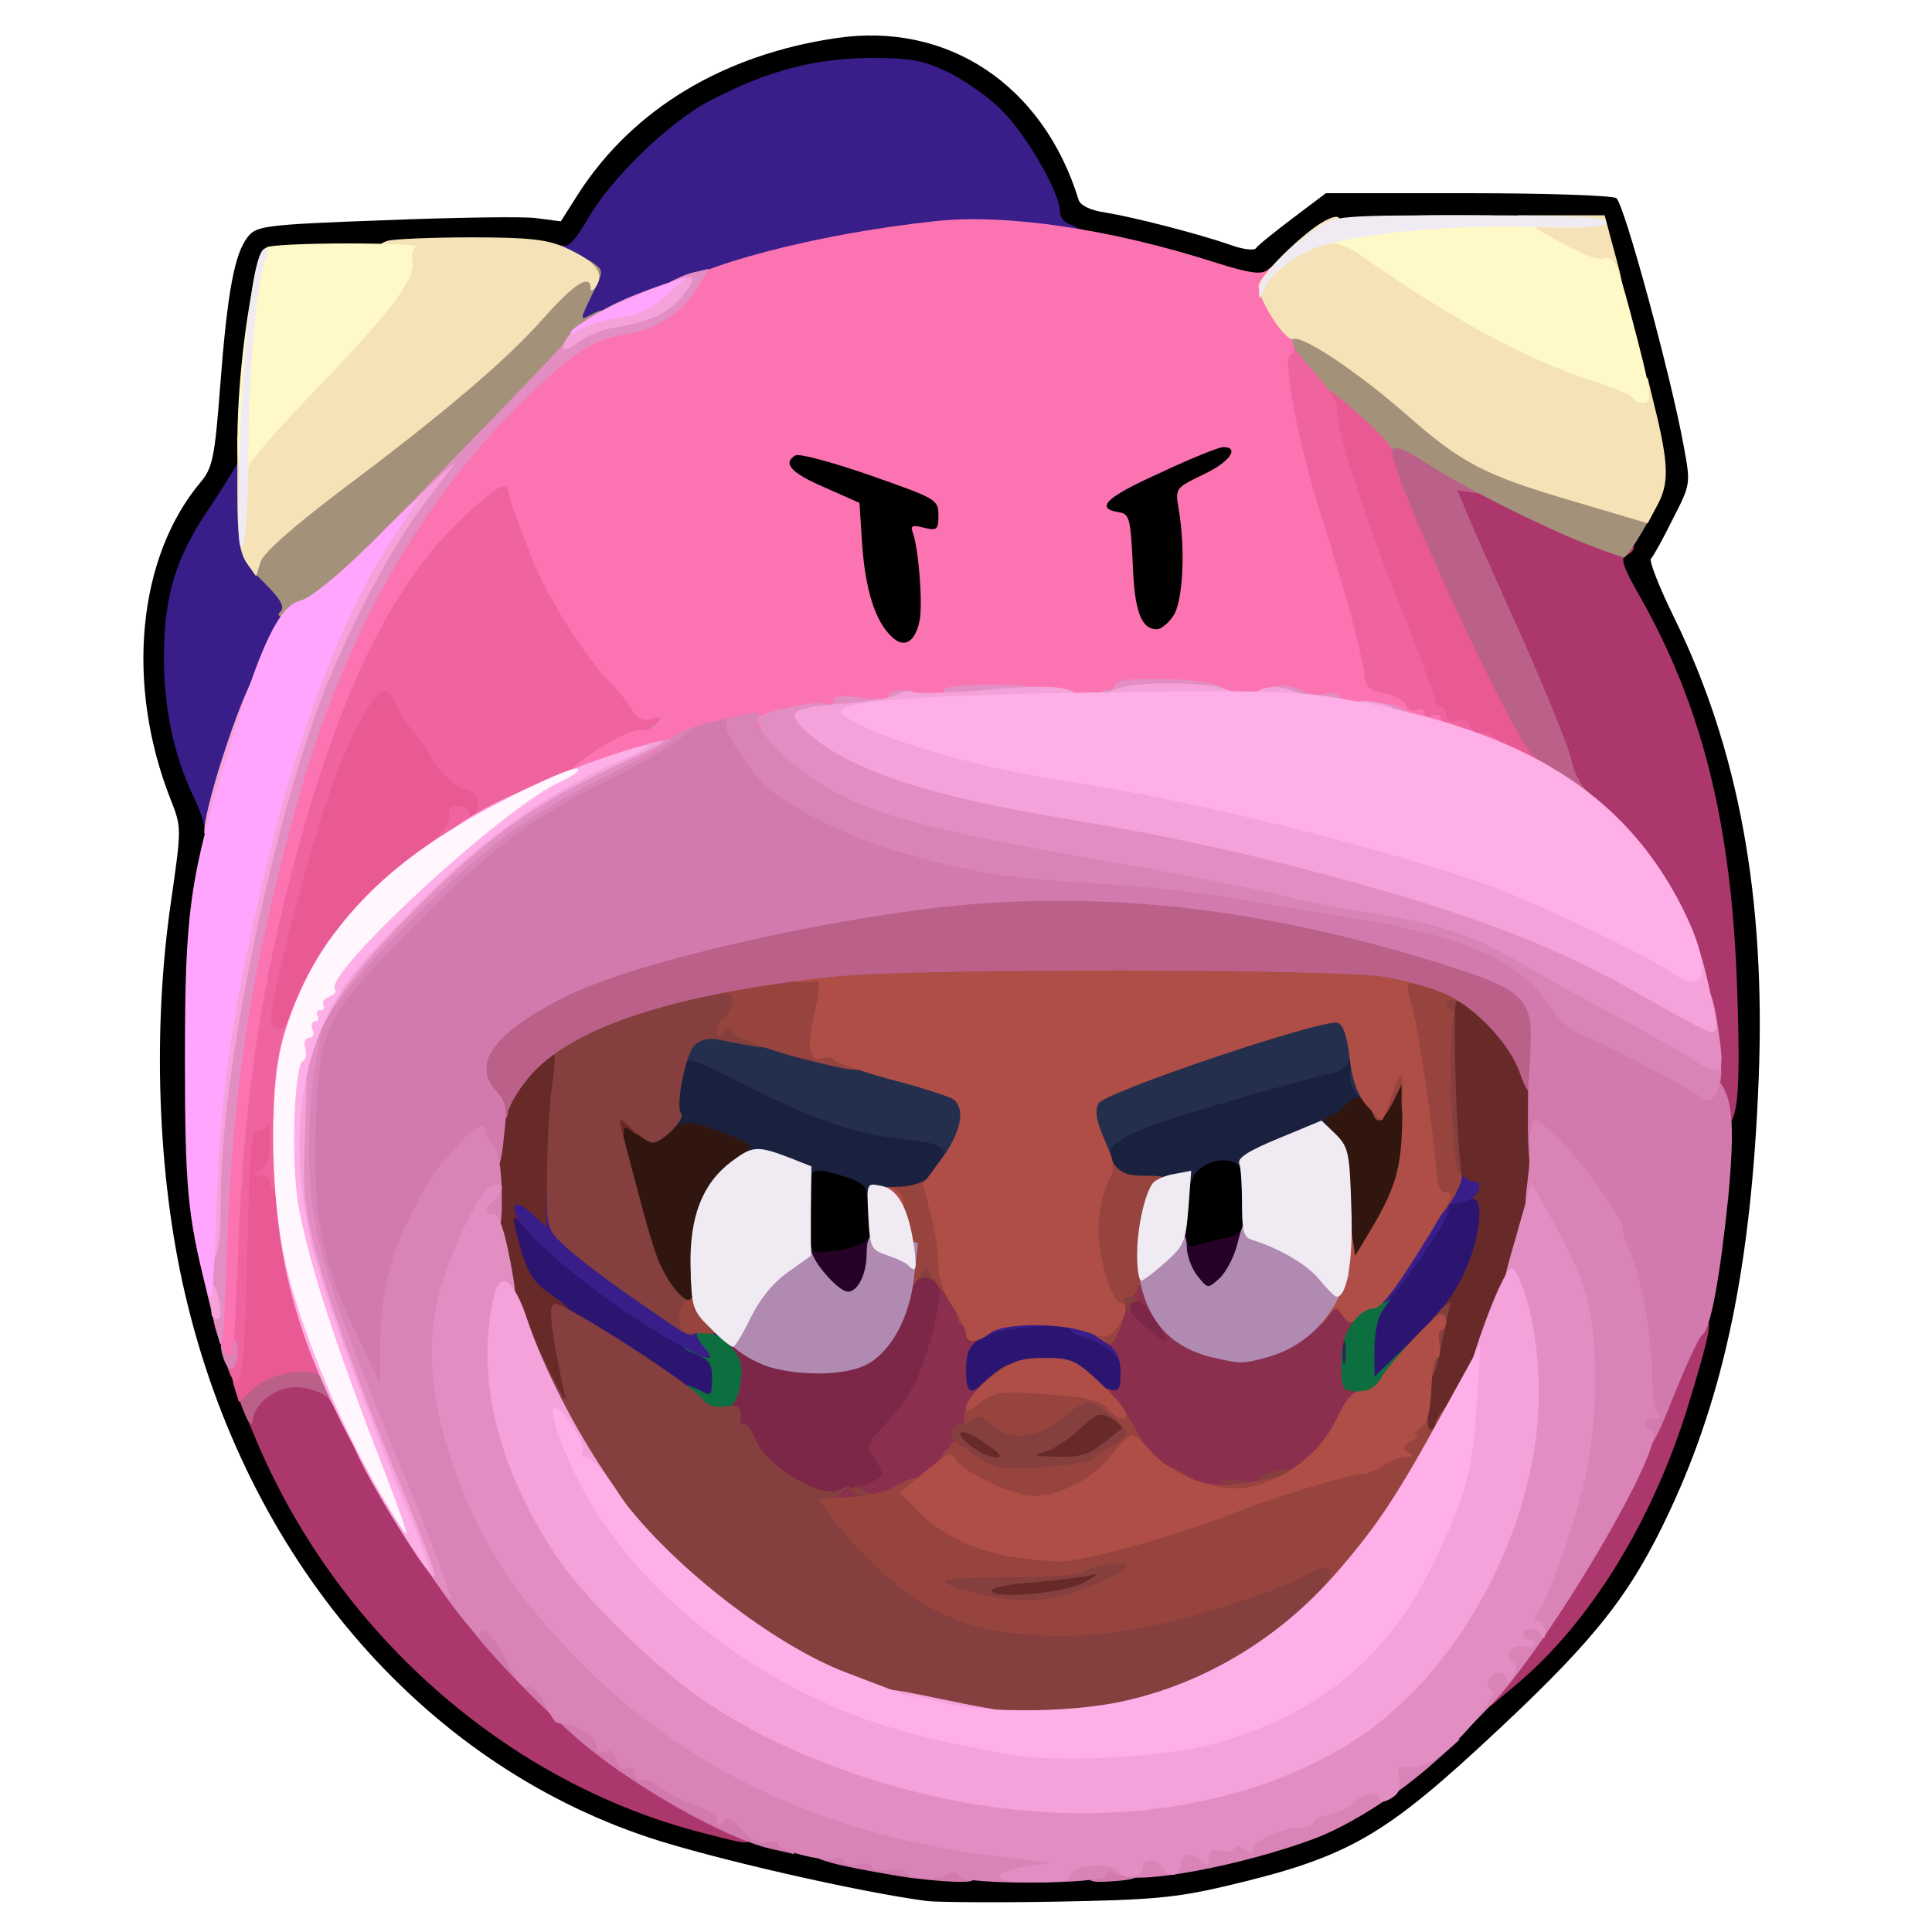 <?xml version="1.0" encoding="utf-8"?>
<!DOCTYPE svg PUBLIC "-//W3C//DTD SVG 1.0//EN" "http://www.w3.org/TR/2001/REC-SVG-20010904/DTD/svg10.dtd">
<svg version="1.0" xmlns="http://www.w3.org/2000/svg" width="50px" height="50px" viewBox="0 0 350 350" preserveAspectRatio="xMidYMid meet">
 <g fill="#000000">
  <path d="M168 344.4 c-12.3 -1.6 -38.9 -7.7 -50.4 -11.5 -41.5 -13.8 -73 -50.8 -84.1 -98.6 -5 -21.4 -5.9 -48.1 -2.5 -71.1 1.9 -13.3 1.9 -13.3 -0.1 -18.4 -8.2 -20.8 -6 -43.8 5.4 -57.4 2.2 -2.6 2.6 -4.4 3.6 -17.6 1.3 -17 2.6 -23.9 5 -26.9 1.6 -2 3.1 -2.2 24.6 -3 12.7 -0.5 25 -0.7 27.5 -0.4 l4.6 0.6 3.3 -5.2 c9.9 -15.2 26.2 -25 46.6 -28 20.2 -3 37.5 8.5 43.9 29.3 0.3 1 2.1 1.9 4.8 2.3 5.1 0.8 17.1 3.9 22.8 5.9 2.2 0.8 4.2 1 4.5 0.6 0.3 -0.5 3.3 -2.9 6.6 -5.4 l6.1 -4.6 25.6 0 c14.2 0 26.3 0.4 27 0.9 1.4 0.8 10 32.6 12.2 44.8 1.3 7 1.3 7 -2 13.4 -1.7 3.5 -3.5 6.7 -3.9 7.1 -0.4 0.4 1.5 5.2 4.1 10.5 11.8 24 16.7 50.9 15.4 83.8 -1.3 33.3 -6.1 56.8 -16.1 78.2 -7 15 -13.3 23 -30.8 39.4 -20.9 19.6 -27.2 23.3 -49.7 28.6 -9 2.1 -13.4 2.5 -30.5 2.8 -11 0.2 -21.6 0.1 -23.5 -0.1z m50 -9.2 c20 -4.7 28.5 -9.3 43.8 -23.7 21.4 -20 25.2 -24.6 32.7 -39.1 8.8 -17.1 13.3 -35.2 16.1 -63.9 3.8 -39.1 -1.7 -71.4 -16.7 -97.8 -4.1 -7.2 -4.9 -11.2 -2.5 -13.1 0.8 -0.6 2.8 -3.6 4.4 -6.6 l3 -5.5 -1.9 -8 c-1 -4.4 -3.5 -14.2 -5.5 -21.7 l-3.7 -13.8 -21.6 0 c-24 0 -22.9 -0.3 -30.7 7.3 -3.9 3.6 -4.6 3.9 -8.5 3.4 -2.4 -0.2 -9.1 -1.8 -14.9 -3.5 -5.8 -1.7 -13.2 -3.6 -16.4 -4.4 -5.7 -1.2 -6 -1.5 -7.1 -5.3 -2.8 -9.8 -11.4 -19.8 -20.3 -23.8 -9 -4 -22.3 -1.9 -36.7 5.6 -7.4 3.9 -18.1 14.4 -22.1 21.5 l-2.9 5.4 -5 -0.8 c-5.2 -0.9 -45.4 -0.8 -49.1 0.1 -1.7 0.4 -2.5 1.7 -3.3 5.2 -1.4 6.3 -3.1 22.7 -3.1 30.1 0 4.1 -0.5 6.3 -1.5 7.2 -2.4 2 -8.1 12.1 -9.9 17.4 -3.1 9.3 -1.7 23 3.5 34.1 2.4 5.1 2.3 8.8 -0.5 26.5 -2.3 13.8 -2.1 37.1 0.4 51.2 2.3 13.6 4.4 21 9.8 34.8 13 33.1 39.4 59.7 70.7 71.4 7.3 2.7 27 7.5 43.5 10.7 13 2.5 43.4 2 56 -0.9z"/>
  <path d="M144 219.5 l0 -10.5 4.1 0 c2.3 0 5.9 0.5 7.9 1.1 l3.8 1.2 0.7 6.8 c0.4 3.7 0.4 7.6 0.1 8.7 -0.7 2.1 -4.8 3.2 -12.3 3.2 l-4.3 0 0 -10.5z"/>
  <path d="M212.2 219.5 c0.2 -5.9 0.8 -9.9 1.6 -10.7 0.8 -0.8 3.8 -1.3 7.5 -1.3 l6.2 0 0.3 9.6 0.3 9.5 -5.1 1.2 c-2.9 0.7 -6.5 1.2 -8.2 1.2 l-3 0 0.4 -9.5z"/>
  <path d="M158.4 118.3 c-2.9 -2.9 -4.6 -8.4 -5.2 -16.5 l-0.5 -7.7 -6.4 -2.8 -6.4 -2.8 0.3 -4.5 c0.3 -4.5 0.3 -4.5 4.2 -4.8 2.7 -0.2 7.9 1 16.3 3.9 l12.3 4.3 0 5.8 c0 4.9 -0.3 5.8 -1.7 5.8 -1.6 0 -1.8 1.1 -1.8 9.5 0 7.4 -0.3 9.8 -1.5 10.5 -2.4 1.5 -7.7 1.1 -9.6 -0.7z"/>
  <path d="M203.9 115.3 c-0.9 -1 -1.5 -4.9 -1.7 -10.4 -0.4 -8.1 -0.6 -8.8 -2.5 -9.1 -1.8 -0.2 -2.3 -1.1 -2.5 -4.4 l-0.3 -4.1 10.1 -4.6 c7.3 -3.3 11.5 -4.7 14.6 -4.7 l4.4 0 0 4.3 c0 4.1 -0.2 4.4 -4.4 6.4 l-4.4 2.2 0.2 10.3 c0.1 13.2 -1.2 15.8 -7.8 15.8 -2.8 0 -4.8 -0.6 -5.7 -1.7z"/>
 </g>
 <g fill="#250226">
  <path d="M146.6 233.9 c-3 -3.5 -3.7 -9.9 -1.1 -9.9 0.8 0 1.5 0.7 1.5 1.6 0 1.4 0.8 1.5 4.8 0.9 2.6 -0.4 5.1 -1.3 5.5 -2.1 1.6 -2.8 2.7 -1.3 2.7 3.7 0 7.3 -1.2 8.9 -6.4 8.9 -3.7 0 -4.8 -0.5 -7 -3.1z"/>
  <path d="M213.6 233.8 c-2.1 -2.9 -2.1 -10.4 -0.1 -11.2 1 -0.4 1.5 0.1 1.5 1.5 0 1.4 0.5 1.9 1.4 1.6 0.8 -0.3 3.1 -0.9 5 -1.3 2.1 -0.3 3.6 -1.2 3.6 -2 0 -0.8 0.5 -1.4 1 -1.4 2 0 1.1 9.6 -1.1 12.4 -2.7 3.5 -9 3.7 -11.3 0.4z"/>
 </g>
 <g fill="#30160f">
  <path d="M119.8 237.3 c-0.8 -1 -2.2 -3.1 -3 -4.8 -2.4 -4.7 -6.8 -22.7 -6.8 -27.5 l0 -4.3 4.5 0.5 c2.5 0.3 4.8 0.2 5.1 -0.3 1 -1.6 8.8 -0.9 14.6 1.3 5.3 2.1 5.8 2.6 5.8 5.3 0 2.4 -0.7 3.5 -3 4.9 -1.7 1 -4.3 3.6 -5.8 5.9 -2.4 3.6 -2.7 5 -2.7 12.1 l0 8.1 -3.6 0.3 c-2.4 0.2 -4 -0.3 -5.1 -1.5z"/>
  <path d="M241.8 220.6 c-0.3 -8.1 -0.6 -9.8 -2.5 -11.8 -3.3 -3.5 -3.2 -9.1 0.2 -10.6 1.4 -0.6 2.5 -1.7 2.5 -2.3 0 -0.7 1.5 -1 4 -0.7 2.2 0.2 4 0 4 -0.4 0 -0.5 1.6 -0.8 3.5 -0.8 l3.5 0 0 10.4 c0 10.1 -0.1 10.7 -3.8 17.8 -3.5 6.9 -3.9 7.3 -7.4 7.6 l-3.6 0.3 -0.4 -9.5z"/>
 </g>
 <g fill="#1a213f">
  <path d="M157 216.2 c0 -1.3 -1.2 -2.2 -3.9 -3 -5 -1.6 -6.1 -1.5 -6.1 0.3 0 2 -0.7 1.9 -7.1 -0.7 -6.7 -2.7 -6.7 -2.7 -4.7 -4.2 1.4 -1 0.8 -1.5 -4.5 -3.5 -4.8 -1.9 -6.4 -2.1 -7.8 -1.2 -1 0.6 -2.1 1.1 -2.4 1.1 -0.7 0 -0.6 -8.7 0.1 -13.3 0.6 -3.3 1 -3.7 3.5 -3.7 1.6 0 8.2 2.7 14.6 5.9 12.8 6.4 19.4 8.6 29.1 9.6 l6.2 0.7 0 4 c0 2.4 -0.8 5.1 -2.1 6.9 -1.9 2.7 -2.5 2.9 -8.5 2.9 -5.5 0 -6.4 -0.2 -6.4 -1.8z"/>
  <path d="M199 214.1 c-0.5 -1.1 -1 -3.3 -1 -5 0 -2.1 -0.5 -3.1 -1.5 -3.1 -1 0 -1.5 -1.1 -1.5 -3.5 0 -3.3 0.2 -3.5 3.5 -3.5 2.4 0 3.5 0.5 3.5 1.5 0 1.8 0.1 1.8 4.7 0 3.2 -1.3 24.7 -7.5 32.1 -9.2 1.2 -0.3 2.2 -1.2 2.2 -1.9 0 -0.9 1.2 -1.4 3.5 -1.4 l3.5 0 0 6.2 c0 4.5 -0.3 5.9 -1.1 5.1 -0.8 -0.8 -1.6 -0.6 -2.9 0.7 -1 1 -2.4 2 -3.1 2.2 -1.2 0.4 -1.2 0.7 0 2.1 1.2 1.5 1 1.9 -2 3.1 -1.9 0.8 -5.6 2.4 -8.3 3.5 -4.5 2 -5 2 -6 0.5 -1.8 -2.4 -7.4 -1 -8.6 2.2 -0.9 2.2 -1.4 2.4 -8.4 2.4 -6.4 0 -7.7 -0.3 -8.6 -1.9z"/>
 </g>
 <g fill="#242f4d">
  <path d="M240 247 l0 -8 3.5 0 3.5 0 0 8 0 8 -3.5 0 -3.5 0 0 -8z"/>
  <path d="M131 247 c0 -3.9 0.1 -4 3.5 -4 3.4 0 3.5 0.1 3.5 4 0 3.9 -0.1 4 -3.5 4 -3.4 0 -3.5 -0.1 -3.5 -4z"/>
  <path d="M169.8 210.8 c2.5 -2.5 1.2 -3.6 -5 -4.3 -9.7 -1 -16.3 -3.2 -29.1 -9.6 -10.4 -5.2 -11.7 -5.7 -11.7 -3.9 0 1.1 -0.4 2 -1 2 -0.5 0 -1 -2 -1 -4.5 0 -4 0.3 -4.5 2.6 -5.1 1.4 -0.4 4.7 -0.4 7.2 -0.1 7 0.8 42.3 9.6 43.9 10.8 1.7 1.5 1.7 11.8 -0.1 14.2 -0.7 0.9 -2.6 1.7 -4.2 1.7 -2.2 0 -2.5 -0.3 -1.6 -1.2z"/>
  <path d="M196.1 206.9 c-1.4 -4 -1.4 -7.5 -0.1 -9.9 0.7 -1.4 6.9 -3.8 21.2 -8.5 18.6 -6 27.9 -7.9 29.1 -5.7 0.3 0.4 0.8 4.5 1.2 9.2 0.7 8.3 0.6 8.4 -1.2 6.7 -1.3 -1.1 -1.9 -2.7 -1.7 -4.9 0.2 -1.8 0.1 -2.6 -0.2 -1.7 -0.3 0.9 -1.5 1.9 -2.7 2.2 -8.5 2 -28.9 8 -33.9 9.9 -3.6 1.4 -6.3 3 -6.6 4.1 -0.8 2.9 -3.9 2 -5.1 -1.4z"/>
 </g>
 <g fill="#2c1570">
  <path d="M116.9 250.7 c-21.9 -13.8 -23.7 -15.3 -25.4 -20.9 -0.8 -2.8 -1.5 -6.9 -1.5 -9 0 -3.5 0.2 -3.8 2.8 -3.8 2 0 4.5 1.8 9.8 6.8 6.4 6.1 25.7 19.2 28.3 19.2 0.7 0 1.1 2.5 1.1 6.5 l0 6.5 -3.3 0 c-2.3 0 -6 -1.7 -11.8 -5.3z"/>
  <path d="M172 248.1 c0 -6.8 0 -6.9 3.6 -9 2.9 -1.7 5.2 -2.1 12.5 -2.1 4.9 0 8.9 0.4 8.9 0.9 0 0.5 1.2 1.2 2.8 1.6 4.9 1.2 6.2 3.2 6.2 9.7 l0 5.8 -4.3 0 c-3.5 0 -4.9 -0.6 -7.2 -3 -1.6 -1.6 -3.7 -3 -4.7 -3 -2.4 0 -7 2.4 -8.7 4.4 -0.8 1 -2.9 1.6 -5.2 1.6 l-3.9 0 0 -6.9z"/>
  <path d="M246 244.1 l0 -7.9 6.5 -8.8 c3.6 -4.9 6.5 -9.6 6.5 -10.6 0 -1 0.5 -1.8 1 -1.8 0.6 0 1 -0.7 1 -1.5 0 -1 1.1 -1.5 3.5 -1.5 1.9 0 3.5 0.5 3.5 1 0 0.6 0.7 1 1.5 1 1.2 0 1.5 1.3 1.5 5.8 0 10.3 -2.1 15.1 -10.6 24.1 -6.6 7 -8.1 8.1 -11 8.1 l-3.4 0 0 -7.9z"/>
 </g>
 <g fill="#672a29">
  <path d="M176.8 291.4 c-0.5 -0.4 -0.8 -2.2 -0.8 -3.9 l0 -3.2 6.8 -0.6 c3.7 -0.4 9.5 -0.9 13 -1.3 l6.2 -0.7 0 3.5 c0 2.8 -0.5 3.7 -2.7 4.8 -3.1 1.5 -21.4 2.6 -22.5 1.4z"/>
  <path d="M173.3 265.3 c-1.7 -1.1 -2.3 -2.5 -2.3 -5.4 0 -3.8 0.1 -3.9 3.6 -3.9 2.1 0 4.7 0.8 6.1 2 3.7 2.9 6.8 2.5 11.2 -1.5 3 -2.8 4.7 -3.5 7.7 -3.5 8.1 0.1 10.2 6.4 3.7 11.3 -3.5 2.6 -4 2.7 -15.7 2.6 -9.3 0 -12.6 -0.4 -14.3 -1.6z"/>
  <path d="M255 259.6 c0 -1.3 0.7 -6.1 1.6 -10.7 1.2 -6.6 2.2 -9.1 5.1 -12.5 3.6 -4.4 6.3 -11.6 6.3 -16.6 0 -2.4 -0.4 -2.8 -2.9 -2.8 -2 0 -3.1 -0.6 -3.5 -1.7 -0.2 -1 -0.6 -9.7 -0.8 -19.3 l-0.3 -17.5 3.6 -0.3 c3.2 -0.3 4.2 0.3 8.2 4.2 6.7 6.8 8 11.7 7.5 27.5 -0.4 9.3 -1.1 14.4 -2.8 19.6 -2.9 9.1 -12 29.5 -13.1 29.5 -0.5 0 -0.9 0.7 -0.9 1.5 0 1.1 -1.1 1.5 -4 1.5 -3.6 0 -4 -0.3 -4 -2.4z"/>
  <path d="M95.6 249.5 c-5.7 -13.3 -7.7 -22.3 -7.8 -35 -0.1 -12.8 1 -17.6 5.2 -22.7 2.7 -3.3 3.7 -3.8 7.2 -3.8 l4.1 0 -0.7 5.3 c-0.3 2.8 -0.9 11.2 -1.2 18.5 -0.7 12.9 -0.8 13.2 -3 13.2 -1.2 0 -3.2 -1.2 -4.3 -2.6 -2.5 -3.2 -2.6 -2.4 -0.6 4.4 1.3 4.2 2.4 5.8 5.6 7.9 2.2 1.4 3.8 3.2 3.5 3.9 -0.2 0.7 0.2 3.8 0.9 7.1 0.8 3.2 1.4 7.3 1.5 9.1 0 3 -0.2 3.2 -3.4 3.2 -3.3 0 -3.5 -0.2 -7 -8.5z"/>
  <path d="M109 203 c0 -3.9 0.1 -4 3.5 -4 3.4 0 3.5 0.1 3.5 3.6 0 3.1 -0.2 3.5 -1.5 2.4 -1.2 -1 -1.5 -1 -1.5 0.4 0 0.9 -0.8 1.6 -2 1.6 -1.7 0 -2 -0.7 -2 -4z"/>
 </g>
 <g fill="#0d6f3f">
  <path d="M124.7 257.4 c-0.8 -0.9 -1 -6.4 -0.1 -6.4 0.3 0 1.4 0.5 2.5 1 1.7 1 1.9 0.7 1.9 -2.2 0 -2.8 -0.5 -3.5 -3 -4.5 -2.4 -0.9 -3 -1.7 -3 -4.2 0 -3 0.2 -3.1 4.4 -3.1 2.9 0 5.2 0.7 7 2.1 2.5 2 2.7 2.5 2.4 9.8 l-0.3 7.6 -5.5 0.3 c-3.1 0.2 -5.9 0 -6.3 -0.4z"/>
  <path d="M240.5 253 c-1 -3.2 0.6 -15.3 2.3 -17.2 0.9 -1.1 2.9 -1.8 5.4 -1.8 4.1 0 4.5 0.5 2.3 3.4 -0.9 1.1 -1.5 4.1 -1.5 7 l0 5 3 -2.9 3 -2.9 0 3.2 c0 1.8 -0.7 4.4 -1.6 5.7 -1.4 2.1 -2.4 2.5 -6.9 2.5 -4.5 0 -5.5 -0.3 -6 -2z m3.2 -9.7 c-0.3 -1 -0.5 -0.2 -0.5 1.7 0 1.9 0.2 2.7 0.5 1.8 0.2 -1 0.2 -2.6 0 -3.5z"/>
 </g>
 <g fill="#391d89">
  <path d="M203 247.7 c0 -1.9 -3 -4.4 -6.2 -5.2 -1.6 -0.4 -2.8 -1.1 -2.8 -1.6 0 -1.3 -12 -0.5 -14.7 0.9 -3 1.7 -3.3 1.5 -3.3 -1.2 0 -3.3 3.6 -4 15.3 -3.1 11.2 0.9 14.7 2.8 14.7 8.1 0 2.4 -0.5 3.4 -1.5 3.4 -0.8 0 -1.5 -0.6 -1.5 -1.3z"/>
  <path d="M117.1 240.1 c-13.4 -8.4 -25.8 -19.7 -23.7 -21.8 0.3 -0.4 1.7 0.4 3.1 1.7 l2.5 2.3 0 -2.8 0 -2.8 5.3 5 c2.8 2.7 10 8.1 15.9 12.1 10.6 7.1 14.3 10.3 9.4 8 -3.4 -1.5 -4.4 -0.4 -2.1 2.2 3.3 3.7 -0.6 2.2 -10.4 -3.9z"/>
  <path d="M250 232.9 c0 -2.5 5.3 -11.8 12.3 -21.3 0.5 -0.7 1.2 -0.5 2.1 0.7 0.7 0.9 1.8 1.7 2.5 1.7 2 0 1.1 2.8 -1.1 3.5 -1.3 0.4 -2.7 0.7 -3.1 0.6 -0.5 -0.1 -0.6 0.3 -0.2 0.9 0.6 1.1 -10.3 16.9 -11.7 17 -0.5 0 -0.8 -1.4 -0.8 -3.1z"/>
  <path d="M90.3 219 c0 -2.5 0.2 -3.5 0.4 -2.2 0.2 1.2 0.2 3.2 0 4.5 -0.2 1.2 -0.4 0.2 -0.4 -2.3z"/>
  <path d="M37 149.7 c0 -0.7 -0.9 -3.2 -2 -5.5 -3.5 -7.3 -5.4 -16.2 -5.3 -25.7 0.1 -10.6 2.1 -17.3 7.9 -26 2.2 -3.2 4.3 -6.7 4.9 -7.7 2.1 -3.9 3.5 -2 3.5 5 0 7.2 2 11.4 6.9 14.9 3 2 2.6 5.5 -1.5 14.2 -3.8 7.9 -8.8 22.3 -9.9 28.5 -0.5 2.6 -1.2 3.6 -2.6 3.6 -1.1 0 -1.9 -0.6 -1.9 -1.3z"/>
  <path d="M102 57.9 c0 -1.7 0.5 -4 1.1 -5.1 0.9 -1.7 0.8 -2.4 -0.5 -3.3 -1.9 -1.4 -2.2 -5.7 -0.3 -5 0.7 0.3 2.4 -1.7 4.1 -4.7 4 -7.2 14.8 -17.7 22.1 -21.5 10.5 -5.5 19 -7.7 29 -7.8 7.8 0 9.7 0.4 14.5 2.7 3 1.5 7.4 4.6 9.7 7 4.5 4.6 10.3 14.8 10.3 18 0 1.1 0.8 2.2 2 2.5 1.1 0.3 2 1.2 2 2 0 1.2 -2 1.3 -12.2 0.7 -10.1 -0.5 -14.4 -0.3 -24.3 1.5 -15.6 2.7 -31.1 7.1 -42.7 12.1 -5.1 2.2 -10.5 4 -12 4 -2.5 0 -2.8 -0.4 -2.8 -3.1z"/>
 </g>
 <g fill="#7c2747">
  <path d="M143.5 272.1 c-6.1 -3.4 -8.3 -5.3 -9.5 -8.1 -0.7 -1.7 -1.6 -3 -2.1 -3 -1.5 0 -1 -5.7 0.5 -6.3 0.7 -0.3 1.6 -2.3 1.8 -4.4 0.4 -2.9 0 -4.3 -1.5 -6 l-2 -2.3 3 0 c1.6 0 4.3 0.7 5.9 1.4 5.2 2.6 10.5 2.9 14.3 0.8 3.5 -1.9 7.6 -8.2 8.6 -13.4 0.5 -2.5 1 -2.8 4.4 -2.8 7.3 0 8.4 3.3 5.2 15.5 -2 7.8 -4.3 12.9 -7.4 16.3 -1.6 1.7 -2 3.3 -1.8 6.7 l0.2 4.4 -5.2 1.5 c-6.5 2 -10.5 1.9 -14.4 -0.3z"/>
  <path d="M204.1 243.1 c-3.4 -3.2 -4.2 -8.1 -1.7 -11.3 1.6 -2.2 7.6 -2.5 7.6 -0.4 0 0.7 1.1 3 2.5 5 1.4 2 2.5 5 2.5 6.6 0 2.8 -0.2 3 -3.9 3 -2.9 0 -4.7 -0.7 -7 -2.9z"/>
 </g>
 <g fill="#843f3e">
  <path d="M169.5 311.4 c-27 -4.9 -48.5 -19.6 -64.7 -44.3 -2.6 -4 -4.8 -7.9 -4.8 -8.5 0 -3 -2.3 -8.6 -3.4 -8.6 -1.7 0 -2.6 -2.2 -2.6 -6.1 0 -4.8 1.9 -3.3 5.5 4.4 1.9 3.9 3.2 6.1 2.9 4.8 -0.4 -1.4 -1.2 -5.7 -1.9 -9.5 -0.9 -5.5 -0.9 -7.2 0 -7.4 1.5 -0.4 24.4 14.3 26.6 17.1 1.2 1.4 2.4 1.8 4.3 1.5 2.4 -0.5 3.1 0.2 2.7 2.5 0 0.4 0.3 0.7 0.8 0.7 0.5 0 1.4 1.3 2.1 3 1.9 4.7 12 10.6 15.1 8.9 1.1 -0.5 1.9 -0.8 1.9 -0.5 0 0.3 1.4 0 3 -0.5 1.7 -0.6 3 -1.5 3 -2 0 -0.5 1.1 -0.9 2.5 -0.9 2.2 0 2.5 0.4 2.5 3.5 0 3.6 -0.4 3.9 -7 4.8 -2.4 0.3 -2.2 0.6 3.4 6.2 5.7 5.6 6 5.8 6.8 3.6 0.8 -2.3 1.1 -2.3 9.1 -1.6 6.1 0.5 10.1 0.2 15 -0.9 3.8 -0.9 8.6 -1.6 10.8 -1.6 3.9 0 3.9 0 3.9 3.9 0 3.8 -0.1 3.9 -6.2 6.4 l-6.3 2.6 4 0.1 c4.7 0 29.6 -7.3 34.1 -10.1 2 -1.2 4.9 -1.9 8.3 -1.9 5.1 0 5.1 0 5.1 3.1 0 5.4 -13.3 17 -26.4 22.9 -12.5 5.7 -32.9 7.5 -50.1 4.4z m27 -24.8 c2.7 -1.6 2.8 -1.7 0.5 -1.1 -1.4 0.3 -6 0.8 -10.2 1.2 -4.7 0.3 -7.5 1 -7.1 1.6 0.9 1.5 13.5 0.2 16.8 -1.7z"/>
  <path d="M217 268.5 c0 -3.3 0.2 -3.5 3.1 -3.5 3.9 0 10.9 -2 10.9 -3.2 0 -0.4 1.1 -0.8 2.5 -0.8 2 0 2.5 -0.5 2.5 -2.5 0 -2.2 0.4 -2.5 4 -2.5 3.9 0 4 0.1 4 3.5 0 2.8 -0.4 3.5 -2 3.5 -1.5 0 -2 0.7 -2 2.5 0 1.6 -0.6 2.5 -1.5 2.5 -0.8 0 -1.5 0.4 -1.5 0.9 0 1.6 -6.2 3.1 -13.1 3.1 l-6.9 0 0 -3.5z"/>
  <path d="M173.3 266.3 c-4 -2.5 -4.3 -3.1 -4.3 -7 0 -3.6 0.3 -4.3 1.9 -4.3 1.1 0 2.3 -0.4 2.6 -1 1.1 -1.8 7.1 -1.1 9 1 2.4 2.6 2.8 2.5 6.8 -1 3.4 -3 6.7 -3.7 11.5 -2.4 1.3 0.4 2.2 1.4 2.2 2.5 0 1.2 0.7 1.9 2 1.9 1.7 0 2 0.7 2 3.8 0 3.2 -0.5 4.1 -2.7 5.3 -1.6 0.8 -3.1 1.8 -3.5 2.4 -0.4 0.5 -5.8 1.1 -12 1.3 -11 0.3 -11.4 0.3 -15.5 -2.5z m5.2 -4.8 c-2 -1.5 -4 -2.3 -4.4 -2 -0.9 0.9 4.1 4.5 6.3 4.5 1.3 0 0.8 -0.7 -1.9 -2.5z m21.8 -0.4 l3.6 -2.8 -2.5 -1.3 c-2.2 -1.2 -2.7 -1.1 -5.8 1.9 -1.8 1.7 -4.6 3.6 -6.2 4.1 -2.6 0.7 -2.3 0.8 2.2 0.9 4.2 0.1 5.8 -0.4 8.7 -2.8z"/>
  <path d="M256 246.6 c0 -2.5 1 -4.6 3.6 -7.8 2.2 -2.5 3.4 -3.5 3.1 -2.3 -0.3 1.1 -1.1 4.6 -1.7 7.8 -0.9 4.6 -1.5 5.7 -3.1 5.7 -1.5 0 -1.9 -0.7 -1.9 -3.4z"/>
  <path d="M115 235.4 c-5.2 -3.6 -11 -8 -12.7 -9.7 -3.3 -3.1 -3.3 -3.1 -3.2 -12.6 0 -5.3 0.4 -12.3 0.8 -15.6 0.5 -3.3 0.7 -6.2 0.5 -6.4 -0.2 -0.2 -1.1 0.2 -2 1 -1.6 1.3 -1.7 1.2 -1.1 -1.1 0.4 -1.4 0.7 -2.8 0.7 -3.2 0 -2.9 24 -10.8 32.6 -10.8 5.3 0 5.4 0.1 5.4 2.9 0 3.9 0.9 6.1 2.6 6.1 0.8 0 1.4 1 1.4 2.1 0 2.2 0.2 2.2 -10.1 0.2 -1.6 -0.3 -3.2 0.1 -4.1 1.1 -1.6 1.6 -3.5 11.2 -2.4 12.3 0.9 0.9 -3.4 5.3 -5.1 5.3 -0.8 0 -2.5 -1.1 -3.9 -2.5 -1.9 -2 -2.4 -2.1 -2 -0.8 0.2 1 1.7 6.5 3.2 12.3 1.5 5.8 3.3 11.9 4.2 13.5 3 6.1 6.7 8.3 5.5 3.2 -0.4 -1.5 -0.2 -1.9 0.4 -1.2 0.6 0.6 1.3 2.9 1.7 5.1 0.5 3.3 0.2 4.3 -1 4.8 -1.9 0.7 -0.4 1.6 -11.4 -6z"/>
  <path d="M200 235.5 c0 -2.4 0.5 -3.5 1.5 -3.5 0.8 0 1.5 -0.7 1.5 -1.5 0 -1 1.1 -1.5 3.5 -1.5 3.3 0 3.5 0.2 3.5 3.5 0 3.3 -0.2 3.6 -2.7 3.3 -2.2 -0.2 -2.7 0.1 -2.5 1.5 0.2 1.2 -0.4 1.7 -2.3 1.7 -2.2 0 -2.5 -0.4 -2.5 -3.5z"/>
  <path d="M170.6 233.8 c-1.2 -2.5 -3.7 -3.1 -5.2 -1.1 -1.2 1.6 -1.3 1.4 -1.4 -1.9 0 -3.7 0.1 -3.8 3.5 -3.8 3.9 0 4.9 1.2 4.3 5.7 -0.3 2.2 -0.6 2.4 -1.2 1.1z"/>
  <path d="M260 205.7 c0 -5.2 -0.3 -13.5 -0.6 -18.5 l-0.7 -9.2 4.2 0 c3.8 0 4.1 0.2 4.1 2.6 0 2.1 -0.3 2.4 -1.3 1.5 -0.8 -0.6 -1.6 -0.8 -1.9 -0.6 -0.6 0.6 -0.1 20.6 0.7 28.8 0.4 4.4 0.3 4.7 -2 4.7 -2.5 0 -2.5 -0.1 -2.5 -9.3z"/>
 </g>
 <g fill="#8a2f4e">
  <path d="M149 272.5 c-1.1 -1.3 -1 -1.4 0.2 -1 0.9 0.4 2.3 -0.1 3.2 -1 0.9 -0.9 1.6 -1.2 1.6 -0.6 0 0.6 1 1.1 2.3 1 2.1 0 2.1 -0.1 0.2 -0.9 -1.3 -0.6 -1.5 -0.9 -0.5 -0.9 0.8 -0.1 2.1 -0.5 2.9 -1 1.2 -0.8 1.2 -1.3 -0.3 -3.6 -1.8 -2.7 -1.8 -2.7 1.7 -6.4 1.9 -2 4.4 -5.4 5.5 -7.6 2.1 -4.3 4.6 -13.9 4.4 -16.7 0 -1.3 0.7 -1.8 2.4 -1.8 2 0 2.9 0.9 4.6 4.7 l2.1 4.7 -2.2 1.4 c-1.5 1.1 -2.1 2.5 -2.1 5.3 0 4 0.7 4.8 2.8 2.7 0.9 -0.9 1.2 -0.6 1.2 1.6 0 3 -2.3 5.5 -5.1 5.6 -1.9 0 -2.1 2.7 -0.2 3.4 4.1 1.6 -1.7 9 -7.9 10.1 -2.1 0.4 -3.8 1.1 -3.8 1.6 0 1.6 -11.6 1 -13 -0.6z"/>
  <path d="M210.6 269.7 c-4 -2.3 -9.7 -8.7 -7.7 -8.7 1.9 0 1.2 -2.1 -1.4 -4.2 -3.1 -2.4 -3.4 -5.9 -0.5 -5.1 1.7 0.5 2 0 2 -3 0 -2.5 -0.6 -4 -2.2 -5.1 -2 -1.4 -2 -1.8 -0.9 -5.6 0.6 -2.2 1.6 -4 2.1 -4 0.6 0 1 -0.7 1 -1.5 0 -1 1.1 -1.5 3.5 -1.5 3.3 0 3.5 0.2 3.5 3.3 0 3.5 0 3.5 8.2 7.1 6.6 2.9 13.4 1.2 18.2 -4.5 1.9 -2.2 3.3 -2.9 5.9 -2.9 4.4 0 5.4 2.3 2.7 5.7 -1.4 1.8 -2 4.1 -2 7.4 0 4.2 0.3 4.9 2 4.9 1.3 0 2 0.7 2 1.9 0 2.5 -2 8.1 -3 8.1 -0.4 0 -1 0.9 -1.3 2.1 -0.3 1.1 -1.5 2.3 -2.6 2.6 -1.2 0.3 -2.1 0.9 -2.1 1.3 0 0.4 -1.6 1.1 -3.5 1.4 -1.9 0.4 -3.5 1.1 -3.5 1.6 0 0.5 -3.7 0.9 -8.2 0.9 -6.7 0 -9 -0.4 -12.2 -2.2z m15.2 -1.4 c-1 -0.2 -2.8 -0.2 -4 0 -1.3 0.2 -0.5 0.4 1.7 0.4 2.2 0.1 3.2 -0.1 2.3 -0.4z m7.9 -2 c-0.7 -0.7 -5.7 0.8 -5.7 1.8 0 0.4 1.4 0.3 3.1 -0.3 1.6 -0.6 2.8 -1.2 2.6 -1.5z m-24.4 -27.3 c-1.6 -2.4 -3.4 -4 -4.6 -4 -1.7 0 -1.8 0.2 -0.6 1.8 1.6 2.2 6.2 6.2 7.1 6.2 0.4 0 -0.5 -1.8 -1.9 -4z"/>
 </g>
 <g fill="#97433e">
  <path d="M184 295.9 c-6.4 -0.7 -9.9 -1.8 -16 -4.9 -4.5 -2.3 -13.8 -11 -17.7 -16.5 l-2.1 -3 5.7 -0.3 c3.1 -0.2 6.5 -0.9 7.6 -1.6 3.1 -2 6.5 -2.6 6.5 -1.2 0 3.7 9.8 9.2 18.8 10.6 5.8 1 8.4 0.4 28.5 -5.7 3.2 -1 1.9 -3.3 -1.8 -3.3 -3.1 0 -3.5 -0.3 -3.5 -2.5 0 -2.6 1.4 -2.6 5.5 0.2 3 2 11.3 1.5 19 -1.2 3.9 -1.3 7.8 -2.5 8.8 -2.5 2.8 0 7.4 -3 8.8 -5.7 0.7 -1.3 2.1 -2.3 3.1 -2.3 1 0 1.8 -0.7 1.8 -1.5 0 -0.8 0.5 -1.5 1.1 -1.5 0.7 0 1 1.2 0.7 3 -0.3 1.7 -0.1 3 0.4 3 0.4 0 0.8 -0.5 0.8 -1 0 -0.6 0.9 -2 2 -3.2 l2 -2.2 0 3.7 c0 2 -0.4 3.7 -0.9 3.7 -0.5 0 -1.1 1.3 -1.4 2.8 -0.7 3.3 -11 19 -16.1 24.5 -2.7 2.9 -4.2 3.8 -6.1 3.5 l-2.6 -0.3 2 -2.2 c4 -4.3 2.1 -5.7 -3.3 -2.4 -1.7 1.1 -9.2 3.8 -16.6 6 -14.1 4.1 -23.7 5.2 -35 4z m13.5 -8.5 c7.2 -2.9 8.7 -5 2.8 -3.9 -2.1 0.4 -4 1 -4.3 1.4 -0.3 0.4 -5.8 0.8 -12.3 0.8 -6.5 0 -12 0.3 -12.3 0.6 -1.1 1 9 3.6 14.3 3.6 3.5 0.1 7.5 -0.8 11.8 -2.5z"/>
  <path d="M176.3 271.6 c-6.4 -3 -7.8 -5.3 -5.3 -8.4 l1.9 -2.2 3.8 2.6 c3.5 2.4 4.4 2.6 12.1 2.2 4.6 -0.3 8.7 -0.9 9 -1.4 0.4 -0.5 1.9 -1.5 3.5 -2.3 1.5 -0.8 2.7 -1.8 2.7 -2.3 0 -1.3 -5.3 -5.7 -6.9 -5.8 -0.7 0 -2.9 1.4 -4.8 3 -4.2 3.7 -10 4.1 -12.8 1 -1.3 -1.4 -2.2 -1.7 -2.9 -1 -1.7 1.7 -2.3 1.1 -1.8 -1.5 0.7 -3.7 9.2 -10.7 9.2 -7.6 0 0.5 3.3 1.2 7.3 1.6 4.4 0.4 8.1 1.4 9.3 2.3 2.6 2.1 7.7 10.9 6.6 11.4 -0.4 0.2 -1.8 1.8 -3.1 3.7 -5.1 7.2 -17.8 9.3 -27.8 4.7z"/>
  <path d="M199 242.4 c-1.4 -1 -2.7 -1.9 -3 -2.1 -0.3 -0.3 0.3 -0.9 1.2 -1.4 1.5 -0.9 1.6 -1.2 0.2 -4.6 -2.3 -5.4 -1.6 -21.5 0.9 -24 1.8 -1.7 1.9 -1.7 3.4 0.4 1.2 1.8 2.5 2.3 5.9 2.3 3.8 0 4.4 0.3 4.4 2.1 0 1.1 -0.5 3 -1.2 4.2 -0.6 1.2 -1.4 6 -1.8 10.7 -0.6 8 -0.7 8.3 -1.7 5 -0.6 -1.9 -1.2 -2.7 -1.2 -1.7 -0.1 0.9 -0.8 1.7 -1.6 1.7 -0.8 0 -1.2 0.6 -0.9 1.4 0.3 0.7 -0.1 2.8 -0.8 4.5 -1.3 3.1 -1.3 3.1 -3.8 1.5z"/>
  <path d="M175 241.5 c0 -0.8 -0.4 -1.5 -0.8 -1.5 -0.4 0 -0.8 -0.9 -0.9 -2 -0.1 -1.4 0.4 -2 1.8 -2 1.5 0 1.9 0.7 1.9 3.5 0 1.9 -0.4 3.5 -1 3.5 -0.5 0 -1 -0.7 -1 -1.5z"/>
  <path d="M124 241.2 c-1.6 -0.6 -1.2 -4.9 0.6 -5.6 0.8 -0.3 1.2 -1 0.9 -1.6 -0.3 -0.5 0.1 -1 0.9 -1 1.9 0 4.6 3.8 4.6 6.6 0 1.7 -0.6 2.1 -3 2 -1.6 -0.1 -3.4 -0.2 -4 -0.4z"/>
  <path d="M169.5 232.3 l-1.8 -2.7 -1.5 2.2 c-2.2 3.3 -2.9 2.7 -3.6 -3 -0.4 -2.8 -1.4 -6.4 -2.2 -7.9 -2.3 -4.6 -1.9 -5.9 2.3 -5.9 2 0 4.5 -0.7 5.4 -1.6 1.7 -1.6 1.9 -1.5 3 1.2 1.5 4 2.5 20.4 1.2 20.4 -0.6 0 -1.9 -1.2 -2.8 -2.7z"/>
  <path d="M258.8 219.3 c-1.4 -0.3 -1.8 -1.5 -1.8 -4.6 0 -6 -1.1 -11.7 -2.1 -11.1 -0.5 0.3 -0.9 -1.2 -1 -3.3 l0 -3.8 -1.6 3.3 c-0.9 1.7 -2 3.2 -2.4 3.2 -1.6 0 -1.9 -3.7 -0.7 -7.7 0.9 -3.1 1.8 -4.3 3.1 -4.3 1.5 0 1.8 -0.5 1.3 -2.2 -0.4 -1.3 -1 -4.9 -1.3 -8.1 l-0.6 -5.7 4 0 c5.7 0 10 1.7 10.7 4.3 0.9 3.5 0.7 3.8 -1.4 2.5 -1 -0.7 -2.3 -0.8 -2.7 -0.4 -0.4 0.5 -0.2 1.1 0.5 1.3 0.6 0.3 0.9 0.9 0.6 1.5 -1.2 1.9 -0.4 27.2 0.9 28 0.9 0.5 0.7 1.6 -0.7 4.3 -1.1 1.9 -2.2 3.4 -2.5 3.4 -0.3 -0.1 -1.4 -0.3 -2.3 -0.6z"/>
  <path d="M144.2 191.5 c-5.1 -1.4 -10 -3.2 -10.9 -4 -1.3 -1.3 -1.7 -1.4 -2.4 -0.3 -0.7 1 -0.9 0.9 -0.9 -0.4 0 -0.9 0.4 -1.8 0.9 -2 0.4 -0.1 1.2 -1.3 1.5 -2.5 0.6 -1.9 0.3 -2.3 -1.2 -2.3 -1.5 0 -1.9 -0.5 -1.5 -1.9 0.5 -2 1.9 -2.3 15 -3.7 7.5 -0.8 8.1 0 6.6 8.2 -0.9 4.9 -0.8 5.4 0.9 5.4 1 0 1.8 0.5 1.8 1 0 0.6 0.7 1 1.5 1 0.8 0 1.5 0.9 1.5 2 0 2.5 -1.2 2.5 -12.8 -0.5z"/>
 </g>
 <g fill="#ae4e46">
  <path d="M182.9 282 c-6.4 -1.1 -12.8 -4.3 -16.6 -8.2 l-3.3 -3.4 4.6 -3.8 c4.2 -3.5 4.7 -3.7 5.6 -2.2 1.3 2.4 10.5 6.6 14.3 6.6 4.6 -0.1 10.7 -3.3 13.8 -7.3 1.5 -2.1 3.3 -3.7 3.8 -3.7 0.6 0 2.1 1.3 3.4 2.9 3.7 4.3 11.8 7.4 17.1 6.6 6.7 -1 13.4 -6 16.4 -12.2 1.9 -4 3 -5.3 4.7 -5.3 1.3 0 2.7 -1 3.4 -2.2 1.5 -2.8 9.9 -11.8 11 -11.8 0.5 0 0.9 0.7 0.9 1.5 0 0.8 -0.4 1.5 -0.9 1.5 -0.4 0 -0.6 1.1 -0.3 2.5 0.2 1.4 0 2.5 -0.4 2.5 -0.5 0 -1 2.6 -1.1 5.8 -0.2 4 -0.8 6.1 -2 7 -0.9 0.6 -1.3 1.2 -0.7 1.2 0.5 0 0.1 0.5 -1 1.1 -1.5 0.9 -1.6 1.3 -0.5 2 1.1 0.7 0.9 0.9 -0.6 0.9 -1.1 0 -2.9 0.7 -3.9 1.5 -1.1 0.8 -2.7 1.5 -3.7 1.5 -2.2 0 -15.7 4.1 -24.4 7.5 -11.2 4.3 -26.7 8.5 -31 8.4 -2.2 -0.1 -6.1 -0.5 -8.6 -0.9z"/>
  <path d="M257.8 262.3 c2.3 -4.3 3.8 -6.2 4 -5.1 0.5 2.7 -4 11.8 -5.9 11.8 -1.4 0 -1 -1.3 1.9 -6.7z"/>
  <path d="M200.6 255.1 c-1.3 -1.4 -3.8 -2 -10.8 -2.5 -8.4 -0.6 -9.4 -0.5 -12.1 1.4 -2.6 2 -2.9 2 -2.5 0.4 0.2 -1 2.3 -3.3 4.6 -5.1 3.6 -2.8 5.2 -3.3 9.5 -3.3 4.8 0 5.6 0.4 10 4.5 4.4 4.2 5.8 6.5 3.9 6.5 -0.5 0 -1.6 -0.8 -2.6 -1.9z"/>
  <path d="M175 241.6 c0 -0.7 -1.1 -3 -2.5 -5 -1.6 -2.3 -2.5 -5.1 -2.5 -7.4 0 -2.1 -0.6 -6.2 -1.4 -9.2 l-1.4 -5.5 3.4 -4.6 c3.5 -4.8 4.3 -8.9 2.2 -10.7 -0.7 -0.5 -5.8 -2.2 -11.3 -3.6 -5.5 -1.5 -10.1 -3.1 -10.3 -3.5 -0.2 -0.5 -1.1 -0.7 -2.2 -0.4 -2.5 0.7 -2.9 -1.9 -1.4 -8.4 0.7 -2.9 0.9 -5.3 0.6 -5.4 -0.4 -0.1 -1.7 0 -2.9 0.1 -1.7 0.1 -2.3 -0.4 -2.3 -1.8 0 -1.8 1 -2 10.8 -2.7 13.2 -1 94.3 -0.7 99.6 0.3 2.6 0.5 4.1 1.4 4.7 2.8 0.6 1.8 0.4 2.1 -1.2 1.7 -2.2 -0.6 -2.3 -0.2 -0.9 4.7 1.1 4.3 3.8 22.9 4.2 28.8 0.1 2.7 0.7 4.2 1.5 4.2 0.7 0 1.3 0.3 1.3 0.6 0 0.3 -2.8 5.1 -6.2 10.5 -3.9 6.3 -6.7 9.9 -7.8 9.9 -1 0 -2.3 0.7 -3.1 1.6 -1.2 1.4 -1.4 1.4 -2.6 -0.2 -1.2 -1.7 -1.4 -1.7 -2.8 0.2 -1.3 1.8 -1.4 1.7 -1.5 -1.8 0 -3.4 0.8 -6 4.4 -13.7 1.1 -2.4 1.1 -2.4 1.6 1 l0.5 3.4 2.7 -4.5 c4.5 -7.5 5.6 -11.2 5.8 -19 0.3 -10.5 0.1 -11.1 -1.7 -6 -0.8 2.5 -1.7 4.7 -1.9 4.9 -0.1 0.2 -1.4 -1 -2.7 -2.5 -1.8 -2 -2.7 -4.6 -3.2 -8.7 -0.4 -3.6 -1.1 -6 -2.1 -6.4 -2.4 -0.9 -42.2 12.5 -43.4 14.6 -0.7 1.4 -0.4 3.1 1.1 6.6 1.9 4.3 2 4.9 0.5 8 -0.9 1.8 -1.6 5.6 -1.6 8.4 0 5.1 2.5 13.1 4.1 13.1 1.4 0 1 2.4 -0.8 4.6 -1.5 1.9 -1.9 1.9 -5.2 0.8 -5 -1.8 -15.2 -1.8 -17.7 0.1 -2.4 1.8 -4.4 1.9 -4.4 0.1z"/>
  <path d="M160 217.5 c0 -1.4 0.3 -2.5 0.8 -2.5 3 0.1 4.3 5 1.2 5 -1.5 0 -2 -0.6 -2 -2.5z"/>
 </g>
 <g fill="#ac376c">
  <path d="M127.5 332.1 c-35.8 -9.1 -66.8 -36.5 -81.5 -72.2 l-3.1 -7.4 2.6 -2.2 c1.9 -1.7 3.9 -2.3 7.3 -2.3 8.3 0 8.9 0.5 13.8 10.4 14.5 29.1 39.4 56.7 60.6 66.9 7.2 3.4 8.8 4.6 8.8 6.4 0 2.7 0.5 2.7 -8.5 0.4z"/>
  <path d="M270 305.7 c0 -2.3 1.1 -4.8 3.4 -7.8 10.6 -13.9 22.5 -35.4 28.2 -51.1 2.6 -7.1 3.1 -7.8 5.6 -7.8 2.6 0 2.7 0.2 2.1 3.3 -0.3 1.7 -2.1 7.9 -3.9 13.7 -6.5 20.3 -17.5 38 -30.5 49 l-4.9 4.1 0 -3.4z"/>
  <path d="M309.6 201.8 c-0.3 -1.3 -0.6 -3.8 -0.6 -5.6 0 -4.7 -2.8 -17.6 -5.2 -23.9 -2.9 -7.8 -11.1 -19.6 -16.7 -24 -3.8 -3 -5 -4.6 -5.4 -7.3 -0.2 -1.9 -4.5 -12.5 -9.4 -23.5 -5 -11 -9.6 -21.7 -10.4 -23.7 -0.7 -2.1 -1.7 -3.8 -2.1 -3.8 -0.4 0 -0.8 -1.6 -0.8 -3.5 0 -3.3 0.2 -3.5 3.5 -3.5 2.4 0 3.5 0.5 3.5 1.5 0 0.8 0.9 1.5 1.9 1.5 1.1 0 6.2 2 11.3 4.5 5.1 2.5 11 5.1 13 5.7 3.8 1.1 5 3.4 2.4 4.4 -1.1 0.4 -0.6 2.1 2.4 7.3 11.4 20.1 16.7 41.4 17.7 71.2 0.7 19.9 0.1 24.9 -2.6 24.9 -1.1 0 -2.1 -1 -2.5 -2.2z"/>
 </g>
 <g fill="#ba6089">
  <path d="M43.7 254.5 c-2.4 -6.7 -1 -8.1 9 -9.1 8.5 -0.8 9.3 -0.3 9.3 5.9 0 4 -0.6 4.6 -2.4 2.2 -0.6 -0.9 -2.7 -1.8 -4.6 -2.1 -4.1 -0.7 -8.7 2.2 -9.2 5.8 -0.2 1.5 -0.8 0.8 -2.1 -2.7z"/>
  <path d="M87 200.8 c-1.5 -1.6 -2 -3.5 -2 -7.6 0 -5 0.3 -5.7 3.7 -8.8 8.4 -7.7 26.4 -13.8 60.4 -20.4 23.5 -4.6 55.8 -5 79.9 -0.9 20.9 3.5 44.9 10.6 48.9 14.4 2.7 2.7 3.8 9.5 2.7 17 -0.9 5.9 -3.3 5.8 -5.3 -0.2 -1.8 -5.2 -8.1 -11.9 -13.6 -14.3 -2.3 -1 -7.1 -2.4 -10.7 -3 -8.5 -1.5 -84.6 -1.6 -99.5 -0.1 -30.5 3.2 -49.5 9.7 -56.5 19.3 -1.7 2.2 -3 4.7 -3 5.5 0 2 -2.7 1.6 -5 -0.9z"/>
  <path d="M282.8 145.2 c-0.1 -0.4 -2.3 -2 -4.8 -3.4 -4.2 -2.4 -5.1 -3.7 -12.7 -19 -8.7 -17.4 -16.3 -35.6 -16.3 -38.8 0 -1.1 -0.4 -2 -1 -2 -0.5 0 -1 -1.6 -1 -3.5 0 -3.3 0.2 -3.5 3.5 -3.5 2.4 0 3.5 0.5 3.5 1.5 0 0.8 0.7 1.5 1.5 1.5 0.7 0 4.1 1.7 7.4 3.8 4.2 2.6 6 4.3 6.1 5.8 0 1.7 -0.5 2 -2.5 1.6 l-2.5 -0.4 1.6 3.8 c0.9 2.2 5.4 12.4 10.1 22.8 4.6 10.4 8.7 20.5 9 22.4 0.4 2.1 1.7 4.6 3.2 5.9 l2.6 2.2 -3.7 0.1 c-2 0 -3.8 -0.4 -4 -0.8z"/>
 </g>
 <g fill="#a49179">
  <desc>cursor-land.com</desc><path d="M50.8 110.8 c0.8 -0.8 0.2 -2.1 -2.8 -5.1 -6.6 -6.5 -6.2 -7.2 11.7 -20.6 17.8 -13.2 29.1 -22.9 35.8 -30.5 3.2 -3.6 6.6 -6.6 7.6 -6.6 1 0 1.9 -0.4 2.1 -0.9 0.2 -0.5 1.2 -0.3 2.2 0.5 2 1.4 2 1.5 -0.2 5.9 -2.2 4.6 -2.2 4.6 -0.1 3.5 3.3 -1.8 3.3 -0.5 0.1 5.2 -2 3.4 -11.2 13.4 -25.4 27.6 l-22.4 22.2 -4.9 0 c-3.7 0 -4.6 -0.3 -3.7 -1.2z"/>
  <path d="M287.5 98.6 c-7.7 -3 -21.6 -9.9 -28.3 -14.2 -6 -3.9 -7.6 -4.2 -6.9 -1.4 0.6 2.4 0.2 2.2 -7.3 -3.5 -3 -2.3 -7.4 -6.3 -9.7 -8.8 -3.6 -3.9 -4.3 -5.3 -4.3 -8.7 0 -4 0 -4 3.8 -4 4.7 0 12.2 4.6 23.2 14.3 9.8 8.6 13.9 10.8 29 15.2 6.9 2.1 12.7 3.9 12.8 4 0.5 0.5 -4.9 9.5 -5.6 9.5 -0.4 -0.1 -3.4 -1.1 -6.7 -2.4z"/>
 </g>
 <g fill="#e95994">
  <path d="M42.3 250.8 c-0.6 -2 -0.8 -12.4 -0.5 -26 0.4 -18.4 0.7 -22.8 1.8 -22.8 0.8 0 1.4 -0.4 1.4 -1 0 -0.5 1.6 -1 3.5 -1 l3.5 0 0 6.9 c0 8.3 1.9 18.7 5.4 29.6 2.8 8.8 3.5 16.3 1.3 13.3 -1.9 -2.4 -9.4 -1.3 -12.8 1.8 l-2.6 2.4 -1 -3.2z"/>
  <path d="M46.8 189.3 c-2.7 -0.7 -2.3 -3.8 2.6 -23.3 5 -19.6 8.4 -29.8 12.8 -38.2 3 -5.7 3.2 -5.8 7.3 -5.8 3.7 0 4.4 0.4 5.4 2.8 0.6 1.5 2.3 4.1 3.6 5.6 1.4 1.6 2.5 3.2 2.5 3.6 0 1.9 4.4 5 7 5 2.7 0 3 0.3 2.9 3.3 -0.2 5.1 -1.3 8.2 -3.4 8.6 -1 0.2 -2.5 0.9 -3.2 1.7 -0.8 0.8 -4.1 3.4 -7.3 5.9 -3.2 2.5 -7.9 6.9 -10.5 9.7 -4.4 5.1 -11.5 17.6 -11.5 20.4 0 1.4 -4.3 1.7 -8.2 0.7z"/>
  <path d="M268.3 137.2 c-2.3 -0.9 -4.5 -2 -4.9 -2.4 -0.4 -0.5 -1.6 -0.8 -2.6 -0.8 -1 0 -1.8 -0.7 -1.8 -1.5 0 -0.8 -0.4 -1.5 -1 -1.5 -0.5 0 -1 -0.5 -1 -1.1 0 -0.7 -2.9 -8.5 -6.5 -17.5 -7.6 -19.1 -11.5 -31.9 -11.5 -38 0 -2.4 0.2 -4.4 0.5 -4.4 1.5 0 13 10.5 12.7 11.6 -0.7 3.3 21.9 52.3 25.4 55 0.7 0.6 1.4 1.4 1.4 1.8 0 1.2 -6.5 0.5 -10.7 -1.2z"/>
 </g>
 <g fill="#b08ab1">
  <path d="M139.9 247.8 c-2 -0.5 -5.1 -2.1 -6.8 -3.6 l-3.1 -2.7 2.4 -5.1 c1.3 -2.8 4.1 -6.5 6.2 -8.2 4 -3.3 8.4 -4.3 8.4 -1.8 0 2 4.9 7.6 6.6 7.6 1.8 0 3.4 -3.2 3.4 -6.9 0 -3.9 1.2 -4.5 5.6 -3.1 l3.7 1.2 -0.7 6.1 c-0.8 7.5 -4.3 13.9 -9 16.1 -3.7 1.7 -11 1.9 -16.7 0.4z"/>
  <path d="M219.6 245.9 c-7.5 -1.8 -11.9 -6.6 -13.2 -14.7 -0.6 -3.5 -0.3 -4.1 2.4 -6.1 4.2 -3 6.2 -2.7 6.2 0.8 0 1.6 0.9 3.9 1.9 5.2 1.9 2.4 1.9 2.4 4 0.5 1.2 -1.1 2.7 -3.9 3.3 -6.4 1.1 -4.3 1.1 -4.4 4.6 -3.7 4.8 0.9 10.2 3.7 13.1 6.9 l2.5 2.6 -2.1 4.4 c-2.5 5.1 -7.2 9 -12.8 10.5 -4.5 1.2 -4.6 1.2 -9.9 0z"/>
 </g>
 <g fill="#ef639e">
  <path d="M41 247.1 c-1 -3.1 -1.2 -8.8 -0.7 -23.8 0.8 -28.2 4.3 -50.5 12.2 -77.9 7.7 -26.6 17 -44.3 29 -55.2 4.8 -4.4 6.3 -5.2 9.5 -5.2 3.8 0 4 0.1 5.3 4.8 3.4 11.3 10.9 24.7 17.3 30.8 1.2 1.1 2.7 3.1 3.3 4.2 0.7 1.4 2.1 2.2 3.6 2.2 2.1 0 2.5 0.5 2.5 3.1 0 3.6 -2 5.9 -5 5.9 -2.4 0 -7.4 2.6 -10.2 5.3 -1 0.9 -2.2 1.7 -2.8 1.7 -0.5 0 -3.8 1.4 -7.2 3 -3.4 1.7 -6.9 3 -7.9 3 -0.9 0 -1.9 0.7 -2.3 1.5 -0.3 0.8 -1.2 1.5 -2 1.5 -0.7 0 -1.6 0.7 -2 1.5 -0.3 1 -1.9 1.5 -4.3 1.5 l-3.8 -0.1 3.2 -2.9 c2 -1.8 3 -3.5 2.7 -4.5 -0.4 -1 0 -1.5 1.5 -1.5 1.2 0 2.1 0.5 2.1 1.2 0 0.8 0.3 0.9 1 0.2 1.4 -1.4 0.2 -4.4 -1.7 -4.4 -1.4 0 -6.3 -4.7 -6.3 -6.1 0 -0.3 -1.1 -1.9 -2.5 -3.5 -1.3 -1.5 -3 -4.1 -3.6 -5.6 -1.7 -4.1 -3.3 -3.4 -6.7 3 -4.4 8.4 -7.8 18.6 -12.7 37.7 -3.7 15 -4 17.1 -2.6 17.6 1 0.4 1.9 -0.1 2.5 -1.5 0.9 -1.9 1 -1.7 1.4 1.4 0.2 1.9 -0.2 6.2 -0.8 9.5 -0.7 3.3 -1.2 9.3 -1.2 13.3 0.1 5.7 -0.2 7.2 -1.3 7.2 -0.8 0 -1.5 -0.7 -1.5 -1.5 0 -0.8 -0.8 -1.5 -1.7 -1.5 -1.7 -0.1 -1.7 -0.1 0 -1.1 1.2 -0.7 1.7 -2.2 1.6 -5.2 0 -2.3 -0.3 -3.6 -0.6 -2.9 -0.2 0.6 -1 1.2 -1.8 1.2 -1 0 -1.3 4.9 -1.7 22 -0.4 22.9 -1.3 27.6 -3.8 20.1z"/>
  <path d="M259.5 133.9 c-3.8 -1.1 -7.3 -2.6 -7.7 -3.3 -0.4 -0.8 -2.4 -1.7 -4.3 -2 -3 -0.6 -3.5 -1.1 -3.5 -3.4 -0.1 -3.2 -2.5 -12.6 -7.3 -27.7 -3.9 -12.1 -6.7 -25.7 -6.7 -32.2 0 -3.6 0.3 -4.3 2 -4.3 1.1 0 2 0.5 2 1 0 0.6 1.9 3.1 4.3 5.7 2.3 2.5 4.1 5.3 3.9 6.2 -0.4 2.8 4.5 18.5 11.3 35.5 3.6 9 6.5 16.8 6.5 17.5 0 0.6 0.5 1.1 1 1.1 0.6 0 1 0.7 1 1.6 0 1 0.6 1.3 1.9 0.9 1.2 -0.3 2.1 0 2.5 1.1 0.3 0.9 1.2 1.4 1.9 1.1 0.6 -0.2 2.1 0.4 3.1 1.4 1.9 1.9 1.9 1.9 -1.5 1.8 -1.9 0 -6.5 -0.9 -10.4 -2z"/>
 </g>
 <g fill="#d27aad">
  <path d="M163 339.9 c-12 -2 -16 -3.1 -16 -4.4 0 -0.8 0.9 -1.7 2.1 -2 2.3 -0.8 17.9 1.5 17.9 2.5 0 0.4 2.3 0.5 5 0.2 4.9 -0.4 5 -0.4 5 2.2 0 2.4 -0.3 2.6 -4.2 2.5 -2.4 -0.1 -6.8 -0.5 -9.8 -1z"/>
  <path d="M197 338.5 c0 -2.5 0.2 -2.6 4.8 -2.3 3.9 0.3 4.7 0.6 4.7 2.3 0 1.7 -0.8 2 -4.7 2.3 -4.6 0.3 -4.8 0.2 -4.8 -2.3z"/>
  <path d="M139.5 334.9 c-8.1 -1.9 -24.2 -11 -33.7 -18.9 -8.5 -7.1 -21.8 -21.3 -21.8 -23.2 0 -0.4 1.5 -0.8 3.4 -0.8 3.7 0 7.6 3.6 7.6 7.1 0 1.2 1 2.1 2.5 2.5 1.5 0.4 3.1 1.9 4.1 4 1 2.1 2.3 3.4 3.6 3.4 1 0 3 1.1 4.2 2.4 1.3 1.2 3.1 2.6 4 2.9 0.9 0.4 1.6 1.1 1.6 1.7 0 0.5 0.7 1 1.5 1 0.8 0 1.5 0.4 1.5 0.9 0 0.5 1.1 1.2 2.5 1.5 1.4 0.4 2.5 1 2.5 1.5 0 0.5 3.2 2.1 7.1 3.6 3.9 1.5 7.3 3.4 7.6 4.1 0.3 0.8 1.8 1.4 3.4 1.4 2.6 0 2.9 0.4 2.9 3 0 1.7 -0.1 3 -0.2 2.9 -0.2 -0.1 -2.1 -0.5 -4.3 -1z"/>
  <path d="M296.4 262.2 c-0.7 -0.4 -1.1 -4.7 -1 -11.7 0.1 -10.2 -1 -16.9 -3.5 -21.7 -0.5 -1 -0.9 -2.4 -0.9 -3.1 0 -0.7 -2 -4.2 -4.5 -7.8 -3.7 -5.4 -4.9 -6.3 -7 -6.1 -2.5 0.3 -2.5 0.2 -2.7 -7 0 -4 0 -8 0.1 -8.8 0.1 -0.8 0.3 -4.1 0.4 -7.2 0.3 -7.7 -1.8 -9.6 -14.3 -13.6 -31.5 -10.1 -59.7 -13.7 -88 -11.3 -23.6 2.1 -58.9 10.1 -71.6 16.2 -13.8 6.7 -18.2 12.5 -13.4 17.7 1.7 1.8 1.9 3 1.3 8.1 -0.5 5.1 -0.9 6.1 -2.4 6.1 -1.1 0 -1.9 -0.5 -1.9 -1.2 0 -2 -5.5 4.5 -8.2 9.7 -5.3 10.2 -6.8 15.9 -6.8 25.4 l0 7.1 -3.4 0 c-3.2 0 -3.5 -0.3 -6.9 -7.9 -6.8 -14.8 -8 -21.1 -7.5 -40.5 0.5 -22.2 0.6 -22.3 17.9 -39.9 14.6 -14.6 20.8 -19.3 36 -26.8 5.4 -2.7 10.8 -5.8 12 -7 2.4 -2.4 6.9 -3.9 11.5 -3.9 2.6 0 3.2 0.5 3.7 2.8 1 4.7 7.8 11.4 16.3 15.8 13.1 6.8 26.9 10 49.4 11.4 8.5 0.5 19.3 1.6 24 2.5 4.7 0.8 14.1 2.4 21 3.5 21.7 3.3 32.4 7.9 37.5 16 1.4 2.3 3.8 4.6 5.3 5.1 1.5 0.5 5.6 2.5 9.2 4.5 3.6 1.9 8.1 4.2 10.2 5.1 5.5 2.3 6.4 6.9 4.9 23.1 -1.5 14.6 -3.2 24 -4.7 25 -0.6 0.4 -2.8 5.2 -5 10.6 -3.9 9.9 -4.9 11.3 -7 9.8z"/>
 </g>
 <g fill="#d983b7">
  <path d="M166.8 340.2 c-1.6 -0.2 -2.8 -0.7 -2.8 -1.1 0 -0.4 -1.3 -0.6 -3 -0.3 -1.6 0.2 -3 0 -3 -0.5 0 -0.6 -1.1 -0.8 -2.5 -0.5 -1.4 0.2 -2.5 0 -2.5 -0.6 0 -0.6 -0.8 -0.8 -1.9 -0.5 -2.2 0.6 -10.1 -1.5 -10.1 -2.6 0 -0.5 -0.9 -0.7 -2 -0.4 -1.4 0.4 -2.9 -0.3 -4.6 -2.2 -2.1 -2.3 -2.8 -2.5 -3.5 -1.4 -0.7 1.2 -0.9 1.1 -0.9 -0.2 0 -1 -1.5 -2 -3.8 -2.7 -2.1 -0.7 -4.9 -2.1 -6.2 -3.2 -1.3 -1.1 -3 -1.8 -3.7 -1.6 -0.7 0.3 -1.3 -0.2 -1.3 -1 0 -1 -0.6 -1.4 -1.4 -1.1 -0.9 0.4 -1.6 -0.2 -1.9 -1.5 -0.4 -1.4 -1.1 -1.9 -2.1 -1.5 -1 0.4 -1.6 0.1 -1.6 -0.7 0 -2.2 -2.8 -4 -7.1 -4.5 -0.4 -0.1 -1.4 -1.7 -2.3 -3.6 -1 -2.1 -2.2 -3.2 -3 -2.9 -0.8 0.3 -2.1 -1.1 -3.4 -3.9 -2.2 -4.6 -5.2 -8 -5.2 -5.7 0 1.6 -5 -4.6 -10.1 -12.4 -4.8 -7.3 -19.2 -43.5 -22 -55.3 -1.8 -7.6 -2 -10.9 -1.6 -24.3 0.3 -8.5 1 -17.2 1.6 -19.3 2.2 -7 20.1 -26.3 34.2 -36.6 4.1 -3.1 12.2 -7.8 18 -10.6 10.7 -5.1 13.3 -6.8 12.2 -7.9 -0.4 -0.3 1.2 -0.6 3.5 -0.6 2.3 0 4.2 0.3 4.2 0.8 0 1.8 -7.2 6.8 -16.2 11.2 -14.9 7.4 -21.2 12.1 -35.7 26.7 -16.8 17.1 -17.3 18 -17.9 36.8 -0.5 16.3 1.1 24.2 7.8 38 l3.8 8 0.1 -7.4 c0.1 -7 1.1 -12.5 3.3 -18.1 1.9 -4.8 6.1 -12.5 7.7 -14.1 0.9 -0.9 2.6 -2.8 3.8 -4.3 2.4 -2.7 4.3 -3.4 4.3 -1.5 0 0.6 0.6 1.7 1.4 2.4 0.9 0.9 1.4 3.9 1.5 8.5 0.1 5.7 -0.2 7 -1.5 7 -3.4 0 -9 18.3 -7.9 25.9 1.1 7.4 6 21.1 10.1 28.2 15.9 27.1 46.8 48.3 79.5 54.3 18.9 3.4 28.2 3.9 39 2.1 5.5 -0.9 12.5 -2.5 15.6 -3.6 3.1 -1 6.4 -1.9 7.5 -1.9 1 0 1.8 -0.4 1.8 -0.9 0 -0.5 1.3 -1.1 2.9 -1.4 1.6 -0.3 3.6 -1.3 4.4 -2.2 0.9 -0.8 2.9 -1.5 4.6 -1.5 2.6 0 3.1 -0.4 3.1 -2.5 0 -2.1 0.5 -2.5 2.9 -2.5 1.7 0 3.3 -0.4 3.6 -1 0.3 -0.5 2.3 -1 4.3 -1 l3.7 0.1 -4.5 4 c-6.4 5.8 -15.3 11.5 -21.9 14 -13.2 4.9 -32.2 8.5 -35.5 6.5 -1.4 -0.8 -2 -0.8 -2.3 0.2 -0.6 1.6 -26 1.7 -26.5 0.1 -0.3 -0.8 -1 -0.9 -2.3 -0.3 -1.1 0.6 -3.2 0.8 -4.7 0.6z"/>
  <path d="M266 308.1 c0 -5.9 0.7 -8.1 2.6 -8.1 0.8 0 1.4 -0.9 1.4 -2 0 -1.1 0.7 -2.3 1.5 -2.6 0.8 -0.4 1.5 -1.2 1.5 -2 0 -0.8 0.3 -1.4 0.8 -1.4 1.6 0 7.4 -15 10.2 -26.5 3.6 -14.9 2.2 -26.9 -4.3 -38.9 -3.5 -6.2 -3.7 -7.1 -3 -12.4 0.4 -3.1 0.6 -6.1 0.4 -6.6 -0.1 -0.6 0 -2 0.3 -3.2 0.6 -2.1 0.7 -2.1 4.5 1.5 4.4 4.1 12.1 14.7 12.1 16.8 0 0.7 0.4 2.1 0.9 3.1 2.4 4.7 4.4 16.2 4.5 25.7 0 2.2 0.5 4.3 1.1 4.7 0.6 0.5 0.3 0.8 -0.7 0.8 -2 0 -2.4 1.6 -0.6 2.2 3.5 1.2 -18.6 39 -29.4 50 l-3.8 3.9 0 -5z"/>
  <path d="M40.6 246.4 c-1 -2.7 -0.7 -4.4 0.9 -4.4 1 0 1.5 1 1.5 3 0 3.2 -1.4 4 -2.4 1.4z"/>
  <path d="M38 215.5 c0 -3.2 0.2 -3.5 3 -3.5 3.1 0 3.4 0.7 2.4 4.8 -0.4 1.5 -1.4 2.2 -3 2.2 -2.1 0 -2.4 -0.5 -2.4 -3.5z"/>
  <path d="M308.4 199 c-1.4 -1.4 -18.3 -10.3 -22.6 -11.9 -1.5 -0.6 -3.9 -2.9 -5.3 -5.1 -5.1 -8.1 -15.8 -12.7 -37.5 -16 -6.9 -1.1 -16.3 -2.7 -21 -3.5 -4.7 -0.9 -15.5 -2 -24 -2.5 -16.6 -1 -21.7 -1.9 -34.9 -5.6 -8.6 -2.4 -19.8 -7.9 -24 -11.7 -3.7 -3.4 -8.3 -10.6 -7.5 -11.8 0.4 -0.8 -0.1 -0.9 -1.5 -0.4 -3.2 1 -2.7 -2.3 0.5 -3.5 4.1 -1.6 10.4 -1.3 10.4 0.5 0 5.1 10.5 12.9 22.8 16.9 9.8 3.2 12.8 3.9 40.1 8.7 12.3 2.1 25.8 4.8 30 5.8 4.2 1.1 12.3 2.7 18.1 3.6 11.8 1.9 18.3 4.2 29.1 10.4 4.1 2.4 12.6 7.1 18.9 10.6 11.2 6.1 11.5 6.4 11.8 9.9 0.3 3.8 -1.8 7.2 -3.4 5.6z"/>
 </g>
 <g fill="#fb73b0">
  <path d="M42.2 246.6 c-0.1 -1.1 -0.5 -1.6 -0.9 -1.2 -0.4 0.4 -1.4 -1.8 -2.3 -4.8 -2.7 -10 -0.4 -42.5 5 -69.6 5.9 -29.3 13.6 -52.7 22.6 -68.5 3.6 -6.2 8.1 -11.5 19.9 -23.5 8.4 -8.5 15.8 -16.5 16.4 -17.7 0.6 -1.3 2.4 -2.6 3.9 -2.9 8.3 -1.9 10.5 -2.8 13.7 -5.6 5.4 -4.6 27.2 -10.4 48.6 -12.7 12.9 -1.5 32.3 1.4 51.2 7.5 6.1 1.9 8.2 2.2 9.3 1.3 1.1 -0.9 1.4 -0.8 1.4 0.4 0 0.8 1.6 3.8 3.5 6.7 4.1 6.1 4.2 6.3 1.3 5.5 -1.6 -0.6 -2 -0.4 -1.5 0.8 0.3 0.9 0.1 1.7 -0.5 1.9 -1.6 0.6 1.5 16.7 5.9 30.3 4.2 13.2 7.2 24.6 7.5 28 0.2 2 0.9 2.6 3.6 3.1 1.8 0.4 3.6 1.3 3.9 2.1 0.3 0.8 1.2 1.2 1.9 0.9 0.8 -0.3 1.4 -0.1 1.4 0.5 0 0.6 0.7 0.9 1.5 0.5 0.8 -0.3 1.5 -0.1 1.5 0.4 0 0.6 0.7 1 1.5 1 0.8 0 1.5 0.5 1.5 1 0 1.4 -3.8 1.3 -12.3 -0.4 -11.8 -2.4 -21.2 -3.6 -27.6 -3.6 -3.3 0 -6.3 -0.4 -6.6 -1 -0.9 -1.4 -12.5 -1.3 -12.5 0.1 0 0.8 -4.3 0.9 -15.5 0.4 -9.3 -0.4 -15.5 -0.3 -15.5 0.2 0 0.5 -6 1.5 -13.2 2.2 -7.3 0.6 -15.7 1.5 -18.7 1.8 -4.8 0.5 -5.4 0.4 -4.8 -1 0.8 -2.1 1.2 -2.1 -7.6 -0.1 -4 0.9 -7.6 2.3 -8 3 -2 3.4 -18.7 9.6 -18.7 6.9 0 -2 11.3 -9 13.3 -8.2 0.7 0.2 1.9 -0.2 2.7 -1.1 1.2 -1.4 1.1 -1.5 -0.8 -1 -1.7 0.5 -2.7 0 -4 -2 -0.9 -1.5 -2.6 -3.6 -3.8 -4.7 -4 -3.9 -11.1 -15.1 -13.7 -21.5 -3.9 -10 -4.3 -11.2 -4.6 -13 -0.2 -1.9 -2 -1 -7.6 4.2 -12 10.9 -21.3 28.6 -29 55.2 -7.9 27.3 -11.4 49.8 -12.4 79.6 -0.5 11.3 -0.9 19.6 -0.9 18.6z m124.4 -134.2 c0.6 -3.3 -0.2 -13.2 -1.3 -16.1 -0.4 -1.1 0.1 -1.2 2.1 -0.7 2.4 0.6 2.6 0.3 2.6 -2.3 0 -2.8 -0.4 -3 -12.4 -7.2 -6.9 -2.4 -12.9 -4 -13.5 -3.6 -2.4 1.4 -0.8 3.2 5.3 5.8 l6.3 2.8 0.5 7.7 c0.6 8 2.3 13.6 5.2 16.4 2.3 2.4 4.4 1.2 5.2 -2.8z m46 -0.9 c1.7 -2.6 2.2 -12.1 0.9 -19.4 -0.6 -3.7 -0.5 -3.7 4.4 -6.1 4.8 -2.2 6.8 -5 3.7 -5 -0.8 0 -6 2.1 -11.5 4.7 -9.8 4.4 -11.8 6.4 -7.4 7.1 1.9 0.3 2.1 1.1 2.5 9.1 0.3 8.8 1.5 12.1 4.4 12.1 0.7 0 2.1 -1.1 3 -2.5z"/>
 </g>
 <g fill="#e28ec3">
  <path d="M181.2 339.8 c0.3 -0.7 2.7 -1.5 5.4 -1.8 4.9 -0.5 4.9 -0.5 -2.6 -1.3 -32.1 -3.3 -58.3 -15 -78.3 -35 -12.6 -12.7 -19.1 -22.7 -23.9 -37.1 -3.8 -11.4 -4.6 -21 -2.4 -29.6 2.1 -8.4 7.6 -19.7 9.9 -20.3 2.1 -0.6 2.2 0.6 0.2 2.7 -1.9 1.8 -1.9 2.6 -0.1 2.6 0.9 0 1.8 2.3 2.7 6.8 0.8 3.7 1.3 7.2 1.2 7.7 -0.1 0.6 -0.6 3.4 -1.2 6.3 -2 9.7 2.5 24.1 11.6 38 5.1 7.7 18.3 20.6 27.3 26.6 20 13.5 50.5 21.6 73.1 19.5 12.2 -1.1 19.8 -3.3 30.9 -8.6 8 -3.9 10.8 -5.9 18.1 -13.2 7.2 -7.4 9.3 -10.3 13.7 -19.2 8.9 -17.9 11.3 -34.2 6.7 -45.7 -1.7 -4.1 -1.7 -4.4 1.1 -14 l2.8 -9.9 1.8 3.1 c5 8.7 7.7 14.6 8.7 19.4 1.7 8.3 1.4 22.4 -0.9 31.7 -2.2 9.1 -6.5 21.2 -8.3 23.4 -0.9 1.1 -0.9 1.5 0.1 1.8 0.6 0.3 1.2 1.2 1.1 2.1 0 1.1 -0.2 1.2 -0.6 0.5 -0.6 -1.5 -3.3 -1.7 -3.3 -0.3 0 0.6 0.5 1 1 1 0.6 0 1 0.4 1 0.9 0 0.5 -0.8 0.7 -1.9 0.4 -2.2 -0.6 -3.9 1.6 -2.1 2.7 0.9 0.6 1 1.2 0.1 2.6 -0.6 1.1 -1.1 1.3 -1.1 0.7 0 -0.7 -0.6 -1.3 -1.4 -1.3 -1.8 0 -2.9 2.7 -1.3 3.3 1.4 0.4 -5.4 8.9 -9.7 12 -1.7 1.2 -4.1 2 -5.4 1.9 -1.9 -0.3 -2.2 0 -1.7 2 0.4 1.6 0 2.7 -1.5 3.6 -1.2 0.7 -2 0.8 -2 0.2 0 -1.5 -3 -1.2 -4.7 0.5 -0.8 0.9 -2.8 1.9 -4.4 2.2 -1.6 0.3 -2.9 0.9 -2.9 1.4 0 0.5 -0.7 0.9 -1.6 0.9 -3.5 0 -9.4 2.4 -9.4 3.8 0 1.1 -0.3 1.2 -1.4 0.3 -0.9 -0.7 -1.7 -0.8 -2 -0.2 -0.3 0.5 -1.5 0.7 -2.6 0.4 -1.5 -0.4 -2 0 -2 1.3 0 1.4 -0.3 1.5 -1.2 0.6 -1.6 -1.6 -3.8 -1.5 -3.8 0.2 0 2.3 -2.2 3.1 -3.2 1.2 -1.1 -2 -3.8 -2.1 -3.8 -0.1 0 1.7 -3.5 2.1 -4.5 0.5 -1 -1.7 -8.5 -1.2 -8.5 0.5 0 1.2 -1.4 1.5 -6.6 1.5 -4.8 0 -6.5 -0.3 -6.2 -1.2z"/>
  <path d="M75.3 281.3 c-6.5 -9.8 -16.4 -34.2 -21 -51.2 -2.4 -8.9 -2.5 -10.7 -2 -25.6 0.2 -8.8 0.8 -16.8 1.2 -17.7 0.4 -1 1.7 -1.8 2.9 -1.8 2.2 0 2.2 0.1 1 6.3 -0.8 3.4 -1.4 10.7 -1.4 16.2 0 15.8 2.2 23.4 18.7 63.3 4.1 10.1 7.2 18.6 6.9 18.9 -0.2 0.3 -3.1 -3.5 -6.3 -8.4z"/>
  <path d="M39.6 242.5 c-0.5 -2.2 -1.1 -4.4 -1.3 -5 -0.1 -0.5 -1.1 -4.3 -2 -8.4 -1.3 -5.7 -1.4 -7.6 -0.5 -7.9 0.8 -0.2 1.2 -2.8 1.2 -7.6 0 -20.8 8.3 -62.8 17.4 -87.8 7.4 -20.6 10 -24.5 29.9 -44.9 10 -10.2 19.1 -19.8 20.2 -21.3 1.3 -1.8 3.5 -3 6.5 -3.7 2.5 -0.6 6.1 -2.1 8 -3.4 1.9 -1.3 4.8 -2.7 6.4 -3.1 l3 -0.7 -2 3.4 c-2.6 4.4 -7.3 7.5 -12.7 8.4 -5.7 1 -8.5 2.6 -14.8 8.2 -21.5 19.6 -36.4 45.1 -45.4 78 -8.1 29.3 -11.4 51 -12.4 79.8 -0.5 15.3 -0.8 19.1 -1.5 16z"/>
  <path d="M305.8 191.4 c-2.1 -1.3 -8.2 -4.7 -13.5 -7.6 -5.4 -2.8 -12.7 -6.9 -16.2 -9 -8.9 -5.3 -14.9 -7.3 -27.1 -9.3 -5.8 -0.9 -13.9 -2.5 -18.1 -3.6 -4.2 -1 -17.7 -3.7 -30 -5.8 -35.1 -6.2 -43.8 -8.6 -53.6 -15 -5.9 -3.9 -10.8 -9.4 -9.8 -11.1 0.7 -1.2 11.2 -3.3 12.5 -2.5 0.5 0.3 1 0.1 1 -0.6 0 -0.8 1.4 -1 5 -0.5 3.2 0.4 5 0.3 5 -0.4 0 -0.5 1.2 -1 2.6 -1 2.1 0 2.5 0.4 2.2 2.3 -0.3 2 -1 2.3 -7 2.7 -3.6 0.3 -6.9 0.8 -7.3 1.2 -1 1 11.3 6.5 20.5 9.2 4.7 1.3 15.8 3.6 24.5 5 42.5 7.1 80.6 18.5 101.5 30.5 4.7 2.7 8.7 4.5 8.8 4 0.2 -0.5 1 -0.9 1.7 -0.9 1.4 0 2.1 2 3.1 9.8 0.8 6.1 0 6.5 -5.8 2.6z"/>
  <path d="M58 180.9 c0 -1.7 0.9 -4.3 2.1 -5.7 5.6 -7.3 13.3 -15.2 14.5 -15.2 0.8 0 1.4 -0.4 1.4 -0.8 0 -2.7 13.7 -13.6 21.5 -17.3 7.3 -3.4 24.7 -9 23.9 -7.8 -0.3 0.5 -5.6 3.5 -11.7 6.5 -6.2 3.1 -14.5 8 -18.4 11 -8.1 6 -22.9 20.6 -28.3 27.7 -1.9 2.6 -3.8 4.7 -4.2 4.7 -0.5 0 -0.8 -1.4 -0.8 -3.1z"/>
  <path d="M243 129.4 c-3.6 -0.7 -8.2 -1.3 -10.3 -1.4 -3.1 0 -3.8 -0.3 -3.5 -1.7 0.4 -2.3 3.4 -2.8 6.4 -1.3 1.2 0.7 3.2 1 4.3 0.7 1.2 -0.3 2.4 -0.1 2.7 0.4 0.3 0.5 1.7 0.9 3.2 0.9 5.1 -0.1 10.2 1.5 10.2 3.1 0 1.2 -5.1 0.9 -13 -0.7z"/>
  <path d="M168 127.6 c0 -0.9 0.7 -1.6 1.5 -1.6 0.8 0 1.5 -0.4 1.5 -1 0 -0.6 3.3 -1 8 -1 7.3 0 8 0.2 8 2 0 1.7 -0.7 2 -4.2 2 -2.4 0 -6.7 0.3 -9.5 0.6 -4.5 0.6 -5.3 0.4 -5.3 -1z"/>
  <path d="M199 126.5 c0 -0.8 0.7 -1.5 1.5 -1.5 0.8 0 1.5 -0.4 1.5 -1 0 -1.7 17.2 -1.2 19.4 0.5 1.1 0.8 1.8 1.6 1.5 1.9 -0.2 0.2 -5.7 0.6 -12.1 0.9 -10 0.5 -11.8 0.4 -11.8 -0.8z"/>
 </g>
 <g fill="#f5a2db">
  <path d="M181 327.5 c-18.9 -2.4 -38.9 -9.6 -53 -19.1 -9 -6 -22.2 -18.9 -27.3 -26.6 -10.8 -16.4 -14.7 -33 -11.1 -47.4 1.1 -4.3 3.6 -2.4 5.9 4.6 3 8.9 8.7 20 14.8 28.9 2.8 4 5.2 8 5.3 8.9 0.4 2.7 13.7 15.2 21.6 20.3 10.8 6.9 22.2 12.1 22.6 10.3 0.4 -1.7 0.4 -1.7 8.8 0 3.8 0.8 8.6 1.8 10.7 2.1 4.4 0.7 5.2 3.4 1 3.6 -6.7 0.3 7 1.8 17.3 1.8 26.4 0.2 47.2 -11.4 58.1 -32.4 5.3 -10.3 7.1 -15.9 8.5 -25.9 1.1 -8.1 8.5 -28.4 9.9 -26.8 2.2 2.6 4.2 10.8 4.6 19.2 1.3 24.3 -12.7 52.5 -32.6 65.8 -16.8 11.2 -40.6 15.9 -65.1 12.7z"/>
  <path d="M75.5 281.8 c-6.1 -9.1 -11.6 -19.1 -12 -21.6 -0.2 -1.5 -2.7 -9.2 -5.4 -17.2 -6.9 -19.8 -8.1 -28.8 -6.4 -46.2 0.5 -5.6 0.9 -6.8 2.4 -6.8 1.6 0 1.7 1.1 1.2 13.8 -0.5 11.9 -0.2 14.8 1.7 22.2 2.4 9.6 8.4 26 16.7 45.8 3 7.3 5.3 13.5 5.1 13.8 -0.3 0.2 -1.8 -1.5 -3.3 -3.8z"/>
  <path d="M38.3 237.8 c0 -0.7 -0.3 -2.3 -0.7 -3.5 -0.4 -1.3 -0.3 -2.3 0.2 -2.3 0.5 0 1.2 1 1.6 2.3 0.8 3.1 0.7 4.7 -0.2 4.7 -0.5 0 -0.9 -0.6 -0.9 -1.2z"/>
  <path d="M36 218.8 c0 -31.4 11.3 -82.8 24 -109.3 3.2 -6.7 5.5 -9.6 13.6 -17.5 5.4 -5.2 9.3 -8.8 8.7 -8 -0.6 0.8 -3.3 4.4 -6 8 -6.1 8.2 -14.3 24.1 -18.8 36.5 -9.2 25.5 -17.5 67.1 -17.5 88.5 0 8.8 -0.7 12 -2.6 12 -1.1 0 -1.4 -2.2 -1.4 -10.2z"/>
  <path d="M55 186 c0 -3.1 1.8 -8 3 -8 0.4 0 1 -0.9 1.3 -2 0.3 -1.2 1.4 -2 2.6 -2 1.6 0 2.1 -0.6 2.1 -2.5 0 -1.6 0.6 -2.5 1.5 -2.5 0.8 0 1.5 -0.9 1.5 -2 0 -1.6 0.7 -2 3.5 -2 3.2 0 3.5 -0.3 3.5 -2.8 0 -3.8 5.3 -9.2 8.9 -9.2 1.3 0 2.1 -0.8 2.3 -2.2 0.2 -1.5 1.1 -2.4 2.6 -2.6 1.2 -0.2 2.2 -0.9 2.2 -1.5 0 -1.6 11.5 -7 21.5 -10.1 10.9 -3.5 11.4 -3.2 2 1.2 -16.7 7.8 -24.6 13.3 -38 26.7 -8.7 8.7 -13.6 14.7 -16.4 20.3 -2.5 4.9 -4.1 5.4 -4.1 1.2z"/>
  <path d="M297.5 180.4 c-13.8 -8 -28.5 -13.9 -49.2 -19.7 -20.3 -5.7 -34.6 -8.9 -54.8 -12.3 -25.1 -4.1 -39.3 -8.8 -46.9 -15.4 -4.6 -4.1 -3.8 -4.8 7.1 -5.6 4.3 -0.4 8.4 -1.1 9 -1.6 0.7 -0.6 2 -0.7 2.9 -0.4 0.9 0.3 6.6 0.1 12.7 -0.4 11.7 -1.1 16.7 -0.7 16.7 1.4 0 1.8 -5.5 2.6 -18 2.6 -13.5 0 -15.2 1.1 -6.3 3.8 10.5 3.2 14 4 25.3 5.7 23.1 3.4 57.3 11.9 78 19.4 4.7 1.7 13.3 5.5 19.3 8.5 6.2 3.1 11.5 5.2 12.6 4.9 1.6 -0.4 2.1 0.5 3.5 6.6 1.9 8.4 2 9.1 0.4 9 -0.7 0 -6.2 -3 -12.3 -6.5z"/>
  <path d="M37 150.7 c0 -5 8 -28.7 9.7 -28.7 2.1 0 1.6 3.7 -2.4 17.3 -3 10.1 -4.1 12.7 -5.5 12.7 -1 0 -1.8 -0.6 -1.8 -1.3z"/>
  <path d="M245 129 c0 -2.1 1.6 -2.5 5.8 -1.4 3.9 1.1 2.7 3.4 -1.8 3.4 -3.3 0 -4 -0.3 -4 -2z"/>
  <path d="M228.3 128.3 c-2 -0.7 -1.5 -3 0.7 -3.6 3 -0.8 7.5 0.7 7.8 2.6 0.3 1.4 -0.4 1.7 -3.5 1.6 -2.1 0 -4.4 -0.3 -5 -0.6z"/>
  <path d="M200 126.6 c0 -1.8 4.8 -2.9 12.4 -2.8 7.7 0.1 11.6 1 11.6 2.8 0 1.1 -2.3 1.4 -12 1.4 -9.7 0 -12 -0.3 -12 -1.4z"/>
  <path d="M102 63 c0 -2.6 6 -6.9 13.9 -9.9 4.5 -1.8 8.8 -3 9.3 -2.9 0.6 0.2 -0.2 1.8 -1.6 3.5 -2.7 3.2 -5.8 4.6 -12.7 5.7 -2.1 0.4 -4.9 1.6 -6.3 2.7 -1.4 1.1 -2.6 1.5 -2.6 0.9z"/>
 </g>
 <g fill="#f6e2b7">
  <path d="M44.7 102 c-1.3 -1.9 -1.7 -4.7 -1.7 -12.7 l0 -10.2 11.7 -12.2 c15.4 -15.9 18.4 -19.9 14.8 -19.9 -2.4 0 -1.8 -2.7 0.8 -3.4 1.2 -0.3 8 -0.6 15.2 -0.6 10.4 0 13.8 0.4 17 1.9 5.3 2.4 7 4.4 5.6 6.8 -0.6 1 -1.1 1.2 -1.1 0.6 0 -2.8 -2.9 -1 -8.5 5.3 -6.7 7.6 -18.2 17.4 -37.2 31.6 -8.5 6.5 -13.5 10.9 -14.1 12.6 l-0.8 2.6 -1.7 -2.4z"/>
  <path d="M285 90.8 c-16 -4.7 -20.1 -6.8 -30 -15.5 -9 -7.9 -18.9 -14.5 -20.7 -13.9 -1.4 0.6 -6.3 -7 -6.3 -9.6 0 -1.7 8.2 -9.8 12 -11.8 1.8 -0.9 2.5 -1 2.8 -0.1 0.2 0.6 1.1 1.1 2 1.2 1 0 3.1 1 4.8 2.2 16.3 11.5 26.8 17.2 40.4 22.1 l8.5 3.1 1.7 7 c2.1 9 2.1 12.3 0 16.1 l-1.7 3.2 -13.5 -4z"/>
  <path d="M290 51.5 c0 -1 -1 -1.5 -2.7 -1.6 -1.6 0 -4.1 -0.9 -5.8 -2 -1.6 -1.1 -3.8 -2.2 -4.7 -2.5 -1.2 -0.4 -1.8 -1.7 -1.8 -3.5 l0 -2.9 7.8 0 7.9 0 1.6 6 c2.1 7.6 2.1 8 -0.3 8 -1.1 0 -2 -0.7 -2 -1.5z"/>
 </g>
 <g fill="#feafe7">
  <path d="M183 317.9 c-12.5 -2.4 -16 -3.2 -21.8 -5 -23 -6.9 -44.7 -23.5 -55.1 -42.2 -4 -7.2 -7.1 -15.7 -5.6 -15.7 1.6 0 5.8 6.8 5 8.1 -0.4 0.5 0 0.9 0.8 0.9 0.7 0 2.8 2.2 4.5 4.8 8.1 12.6 28.3 28.8 42.5 34.2 4 1.5 8.1 3.1 9.2 3.5 1.1 0.5 2.3 0.8 2.6 0.7 0.3 -0.1 2.8 0.5 5.5 1.2 7.4 1.9 21.7 1.9 31.4 0.1 15.3 -3 29.5 -11.3 40.3 -23.8 7.2 -8.3 10.9 -13.9 19 -28.7 l6.9 -12.5 -0.6 9.7 c-0.7 12.9 -1.9 17.4 -7.7 29.6 -8.5 17.6 -21 27.9 -40.4 33.2 -8.8 2.4 -28.3 3.4 -36.5 1.9z"/>
  <path d="M71.3 274.7 c-16 -26.7 -21.2 -42.5 -21.7 -65.2 -0.3 -15.2 0.6 -20.8 5 -30.5 2.8 -6.1 7.2 -12.3 8.2 -11.6 0.4 0.2 5 -3.8 10.1 -8.9 7.8 -7.8 10.8 -10.1 18.5 -13.8 8.4 -4.1 23.6 -9.8 26.1 -9.7 0.5 0.1 -1.5 1.2 -4.5 2.5 -16.6 7.2 -29.7 17.3 -47 36.5 -11.9 13.2 -14.9 33.3 -8.4 55.8 2.9 9.9 10.8 31.2 16.7 45 2.1 5.1 3.7 9.5 3.5 9.7 -0.2 0.3 -3.2 -4.2 -6.5 -9.8z"/>
  <path d="M303 176.3 c-5 -3.4 -24.3 -12.6 -33 -15.8 -20.4 -7.2 -54.6 -15.7 -77 -19 -15.8 -2.3 -34.4 -7.8 -40.2 -11.9 -3.4 -2.4 11.5 -3.7 47.7 -4.2 30.6 -0.4 35.1 -0.2 44.9 1.6 31 5.5 49 16.9 59.4 37.5 5.4 10.8 4.6 16.2 -1.8 11.8z"/>
 </g>
 <g fill="#ffa5fd">
  <path d="M37.3 233 c-3.3 -12.5 -3.8 -18.2 -3.8 -41 0 -26.9 0.8 -32.8 7.9 -56 5.8 -19.1 9.1 -26.2 13 -27.2 1.8 -0.4 6.8 -4.5 12.4 -10 5.2 -5.1 9.2 -8.8 8.9 -8.2 -0.4 0.6 -2.2 3.4 -4 6.1 -8.6 12.7 -16.4 32.4 -22.2 55.2 -7.1 28.7 -9.5 44 -10.3 67.6 -0.6 16.4 -0.8 17.6 -1.9 13.5z"/>
  <path d="M103.4 60.1 c0.9 -1.4 8.7 -5.4 15.8 -8.1 l5.3 -2 -3.7 3.4 c-2.7 2.6 -4.9 3.6 -8.5 4.1 -2.6 0.4 -5.9 1.4 -7.2 2.2 -1.3 0.8 -2 1 -1.7 0.4z"/>
 </g>
 <g fill="#fff9c7">
  <path d="M43 80 c0 -13.8 3 -33.8 5.3 -35.2 0.7 -0.4 7.3 -0.7 14.7 -0.7 7.4 0 13 0.3 12.4 0.5 -0.6 0.3 -0.9 1.5 -0.7 2.7 0.6 3.2 -3.5 8.7 -17.4 23.2 -6.8 7 -12.3 13.3 -12.3 14.1 0 0.8 -0.4 1.4 -1 1.4 -0.6 0 -1 -2.7 -1 -6z"/>
  <path d="M296 72.2 c0 -0.4 -3.3 -1.9 -7.2 -3.1 -12.2 -3.9 -25.8 -11.3 -42.2 -22.8 -1.7 -1.2 -3.9 -2.2 -4.8 -2.2 -1.1 -0.1 -1.8 -0.9 -1.8 -2 0 -1.5 1 -1.9 5.3 -2.5 8.5 -1 38.5 -0.7 39.2 0.4 0.4 0.6 -0.9 1 -3.2 1 -3.8 0 -3.8 0 -1.3 1.4 6.6 3.8 9.2 4.8 10.8 4.4 1.6 -0.4 2.2 1 4.5 9.6 4 15.1 4.2 16.6 2.3 16.6 -0.9 0 -1.6 -0.4 -1.6 -0.8z"/>
 </g>
 <g fill="#f0ebf2">
  <path d="M128.7 240.6 c-3.3 -3.2 -3.4 -3.8 -3.6 -11.1 -0.2 -9 2.1 -15 7.3 -19 3.9 -2.9 4.7 -3 10.3 -0.9 l4.3 1.7 -0.1 8.1 0 8.1 -4.2 3 c-2.7 1.9 -5.1 4.9 -6.7 8.2 -1.4 2.9 -2.8 5.2 -3.2 5.3 -0.4 0 -2.3 -1.5 -4.1 -3.4z"/>
  <path d="M239.1 231.9 c-2.1 -2.7 -7.2 -5.7 -12.3 -7.3 -1.5 -0.4 -1.8 -1.7 -1.8 -6.5 0 -3.3 -0.2 -6.6 -0.5 -7.3 -0.4 -1 1.8 -2.4 7.2 -4.6 l7.7 -3.2 2.6 2.5 c2.3 2.3 2.5 3.4 2.8 13.1 0.4 9.7 -0.8 16.5 -2.7 16.3 -0.3 0 -1.7 -1.4 -3 -3z"/>
  <path d="M206 227.3 c0 -4.7 1.3 -10.8 2.8 -12.9 0.4 -0.6 2.1 -1.4 3.8 -1.7 l3.2 -0.6 -0.5 6.7 c-0.5 6.2 -0.8 6.9 -4.2 9.9 -2 1.8 -3.9 3.2 -4.3 3.3 -0.5 0 -0.8 -2.1 -0.8 -4.7z"/>
  <path d="M164.6 229.3 c-0.4 -0.5 -2.1 -1.3 -3.9 -1.9 -2.9 -1 -3.1 -1.3 -3.4 -7.1 -0.3 -6 -0.3 -6 2.2 -5.5 3.1 0.5 5 4 6 10.5 0.7 4.6 0.5 5.4 -0.9 4z"/>
  <path d="M43.4 82 c0.7 -21.4 2.6 -37 4.7 -37 0.5 0 0.5 1 -0.1 2.4 -1.6 4.2 -3 21.1 -3 35.8 0 8.4 -0.5 14.9 -1.1 15.8 -0.7 1.1 -0.9 -3.8 -0.5 -17z"/>
  <path d="M228.1 52.5 c-0.1 -2.1 4.9 -7.5 10.6 -11.3 3 -2.1 4.2 -2.2 27.7 -2.2 19 0 24.6 0.3 24.6 1.3 0 0.9 -3.3 1.1 -14.2 0.8 -13.7 -0.3 -27.7 0.9 -36.3 3.1 -4.7 1.2 -10.3 5.1 -11.5 8.2 -0.9 2 -0.9 2 -0.9 0.1z"/>
 </g>
 <g fill="#fff6fe">
  <path d="M68.1 269.2 c-6.8 -12.2 -12.7 -26.3 -15.8 -38 -3.3 -12.4 -3.8 -32.9 -1 -43 4.2 -15 13.5 -27 28.7 -36.8 8.3 -5.4 23.8 -12.9 24.7 -12.1 0.3 0.4 -1 1.3 -2.9 2.2 -9.9 4.1 -43.7 35.3 -41.1 37.8 0.3 0.4 -0.2 0.9 -1.1 1.3 -0.9 0.3 -1.3 1 -1 1.5 0.3 0.5 0 0.9 -0.6 0.9 -0.6 0 -0.8 0.5 -0.5 1 0.3 0.6 0.2 1 -0.4 1 -0.6 0 -0.8 0.7 -0.5 1.5 0.4 0.8 0.1 1.5 -0.6 1.5 -0.7 0 -1 0.8 -0.7 2 0.3 1 0.1 2 -0.4 2.2 -1.6 0.5 -2.2 17.9 -0.9 25.8 1.6 9.5 6.3 24.2 13.9 44 3.3 8.4 5.9 15.6 5.7 15.8 -0.2 0.2 -2.7 -3.7 -5.5 -8.6z"/>
 </g>
</svg>